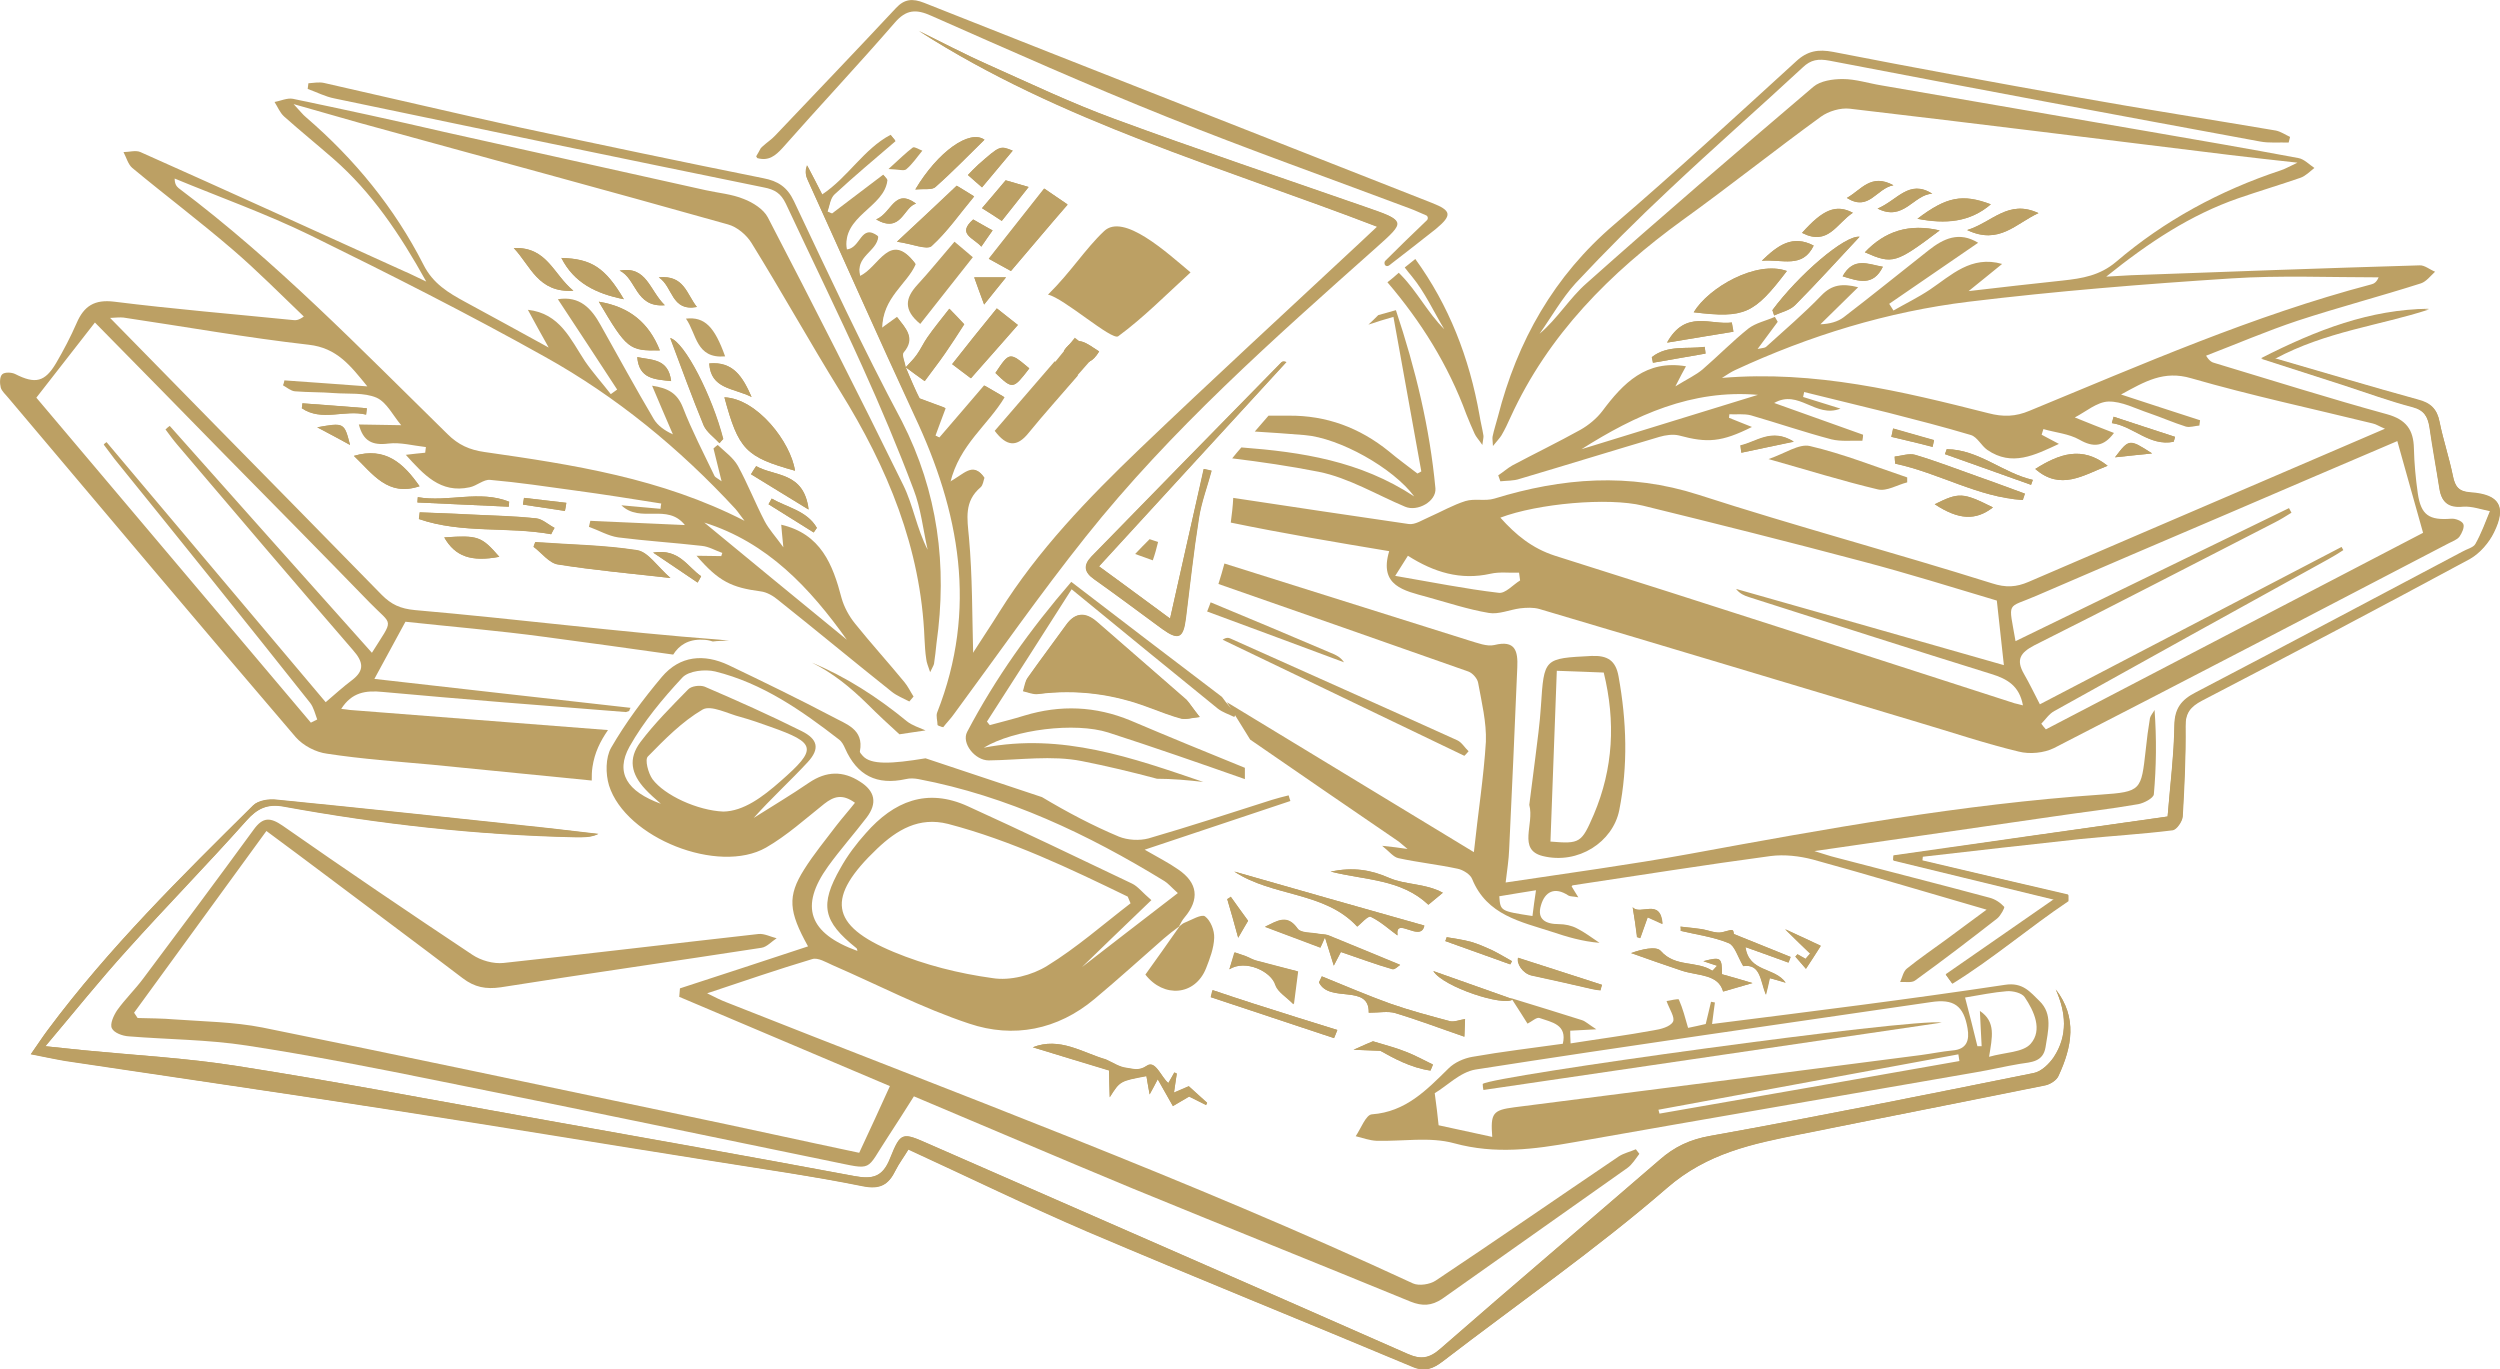 <?xml version="1.0" encoding="utf-8"?>
<!-- Generator: Adobe Illustrator 19.2.1, SVG Export Plug-In . SVG Version: 6.00 Build 0)  -->
<svg version="1.1" id="Слой_1" xmlns="http://www.w3.org/2000/svg" xmlns:xlink="http://www.w3.org/1999/xlink" x="0px" y="0px"
	 viewBox="0 0 708.5 388" style="enable-background:new 0 0 708.5 388;" xml:space="preserve">
<style type="text/css">
	.st0{fill:#BCA064;}
</style>
<path class="st0" d="M582.6,280.4c6.2,8,4.6,16.3,0.8,24.5c-0.5,1.2-2.2,2.3-3.6,2.6c-23.2,4.7-46.4,9.3-69.6,13.9
	c-13.5,2.7-26.3,5.3-37.7,15.2c-20.2,17.5-42.3,32.8-63.5,49.1c-2.8,2.1-5.1,3.1-8.6,1.6c-30.7-12.8-61.5-25.2-92.1-38.3
	c-17-7.3-33.7-15.4-50.8-23.3c-1.3,2.2-2.7,4-3.7,6c-2,4-4.3,5.3-9.2,4.4c-14.2-2.8-28.6-4.9-42.9-7.2c-29.7-4.8-59.4-9.7-89.1-14.2
	c-31.3-4.8-62.7-9.4-94-14.1c-3-0.5-6-1.1-9.8-1.9c2.1-3,3.4-5,4.9-7c17.2-23.1,37.7-43.3,58.1-63.5c1.4-1.4,4.5-1.9,6.6-1.6
	c25.2,2.5,50.4,5.2,75.6,7.9c5.2,0.6,10.4,1.2,15.6,1.8c-2.1,1-4.2,0.9-6.3,0.9c-27.9-0.6-55.5-3.7-82.9-8.7
	c-4.5-0.8-7.4,0.5-10.5,4C58.8,245,47.1,256.9,36,269.3c-7.7,8.5-14.9,17.4-23.1,27.2c4.6,0.5,7.5,0.8,10.5,1.1
	c14.6,1.5,29.3,2.2,43.8,4.5c26.9,4.2,53.7,9.3,80.5,14.1c31.5,5.6,63,11.2,94.5,17.1c5.1,0.9,8,0.3,10.1-5c3.1-7.7,3.5-7.4,11.2-4
	c45.2,19.8,90.4,39.5,135.5,59.4c3.8,1.7,6.2,1.3,9.3-1.5c20.6-18,41.4-35.6,62.1-53.5c4.2-3.7,8.7-5.8,14.4-6.8
	c30.6-5.5,61.1-11.7,91.6-17.8c2.1-0.4,4.4-2.6,5.7-4.5C586.1,293.4,585.5,286.9,582.6,280.4z"/>
<path class="st0" d="M614.3,231.4c0.8-9.1,1.8-17.4,2-25.7c0.1-4.8,2-7.2,6.1-9.3c25.3-13.1,50.4-26.5,75.6-39.9
	c1.3-0.7,3.1-1,3.6-2.1c1.7-3,2.8-6.3,4.2-9.5c-2.6-0.5-5.3-1.5-7.8-1.3c-4.1,0.4-6-1.2-6.6-5c-0.9-5.8-1.9-11.5-2.8-17.3
	c-0.4-3-1.5-5-4.9-5.9c-6.5-1.7-12.8-4-19.2-6.1c-7.4-2.4-14.9-4.8-23.6-7.6c15.9-8.1,30.9-13.8,47.5-14c-14.1,4.6-29.2,6.2-43.7,14
	c14.5,4.2,27.5,8.1,40.6,11.7c3.6,1,5.4,2.6,6.1,6.2c1,5.2,2.7,10.2,3.8,15.4c0.6,3,1.7,4.4,5.1,4.7c8.1,0.6,10.1,3.9,6.5,11.2
	c-1.4,2.9-4,5.9-6.8,7.5c-25.2,13.6-50.6,27-76,40.2c-3.2,1.7-4.7,3.5-4.6,7.3c0.1,8.5-0.3,17-0.8,25.5c-0.1,1.4-1.7,3.7-2.8,3.9
	c-8.8,1.1-17.6,1.6-26.4,2.5c-14.8,1.6-29.7,3.3-44.5,5c0,0.4-0.1,0.8-0.1,1.2c13.8,3.2,27.6,6.4,41.4,9.7c0,0.6,0,1.1,0,1.7
	c-11.2,7.5-21.4,16.3-32.9,23.4c-0.6-0.8-1.2-1.7-1.8-2.5c10-6.9,20-13.8,30.7-21.3c-16-3.9-30.8-7.5-45.6-11.1
	c0-0.4,0.1-0.9,0.1-1.3C562.4,238.8,588.2,235.1,614.3,231.4z"/>
<path class="st0" d="M501.2,130.1c4.7-1.6,8.6-4.4,11.7-3.7c9.4,2.2,18.4,5.8,27.6,8.9c0,0.5,0,1,0,1.4c-2.8,0.7-5.8,2.6-8.3,2
	C522.1,136.3,512.2,133.2,501.2,130.1z"/>
<path class="st0" d="M480,88.5c4.2-7,17.7-14.8,26.4-11.7C497.1,89,494.5,90.2,480,88.5z"/>
<path class="st0" d="M292.7,296.8c7.6-3,14.1,1.5,20.7,3.5c2,0.9,3.9,2.2,5.9,2.4c1.7,0.2,3.3,1,5.7-0.6c2.5-1.7,4,3.1,6.1,4.9
	c0.7-1.1,1.2-2.1,1.7-3c0.2,0.1,0.5,0.2,0.7,0.3c-0.2,1.6-0.5,3.1-0.8,5.4c1.8-0.8,3.1-1.3,4.2-1.8c1.8,1.6,3.5,3.2,5.2,4.7
	c-0.1,0.2-0.2,0.4-0.3,0.6c-1.6-0.8-3.2-1.6-4.8-2.4c-1.5,0.9-3,1.7-4.6,2.7c-1.5-2.6-2.8-5-4.3-7.6c-0.8,1.5-1.2,2.4-2.3,4.3
	c-0.4-2.6-0.7-3.9-0.9-5.2c-7.5,1.4-7.5,1.4-10.4,6c-0.1-2.7-0.2-5.4-0.2-7.6C306.8,301.1,299.7,299,292.7,296.8z"/>
<path class="st0" d="M349.8,247c17.9,5.1,35.7,10.2,53.8,15.3c-0.9,5-8.3-2.8-7.6,2.8c-2.2-1.6-4.7-3.9-7.6-5.3
	c-0.8-0.4-2.9,2.1-3.8,2.8C375.4,252.6,360.7,254.2,349.8,247z"/>
<path class="st0" d="M537.1,131.4c-0.1-0.7-0.1-1.3-0.2-2c1.9-0.2,4.1-1,5.8-0.5c6,1.8,11.9,4.1,17.9,6.2c4.4,1.6,8.8,3.2,13.2,4.8
	c-0.2,0.6-0.4,1.2-0.6,1.8C560.5,140.9,549.4,134,537.1,131.4z"/>
<path class="st0" d="M373.8,278.4c0.3-0.6,0.5-1.1,0.8-1.7c6.5,2.6,13,5.4,19.6,7.8c5.5,1.9,11.1,3.4,16.7,4.9
	c1.2,0.3,2.7-0.3,4.3-0.6c-0.1,1.7-0.1,3.2-0.2,5c-6.8-2.3-13.1-4.7-19.6-6.7c-2.1-0.6-4.5-0.1-7.5-0.1
	C388.1,278.7,376.7,284.4,373.8,278.4z"/>
<path class="st0" d="M476.3,263.8c0-0.4,0-0.8,0-1.2c2,0.2,4,0.4,5.9,0.7c2,0.3,4.1,1.3,5.9,0.9c3.1-0.7,3.1-1.1,3.3,0.5
	c5.7,2.3,10.9,4.4,16.1,6.5c-0.2,0.5-0.4,1.1-0.6,1.6c-3.8-1.4-7.7-2.8-12.2-4.4c1,7.2,8.3,5.6,11.4,10.1c-2-0.6-3.4-1-4.5-1.3
	c-0.4,1.8-0.7,3.3-1.1,4.7c-1.6-4.1-1.5-8.8-6.4-8.1c-1.6-2.7-2.4-5.8-4.1-6.5C485.6,265.5,480.9,264.9,476.3,263.8z"/>
<path class="st0" d="M502.8,89.4c-0.2-0.5-0.3-1-0.5-1.5c7.4-10,20.5-21.3,24.7-20.8c-6.2,6.6-12.1,13.1-18.2,19.3
	C507.3,88,504.8,88.5,502.8,89.4z"/>
<path class="st0" d="M380,269.8c-0.7,1.4-1.3,2.5-2,3.8c-0.9-2.8-1.6-5.1-2.5-8c-0.7,1.7-1.1,2.6-1.3,2.9c-5.2-2-10.2-3.8-15.7-5.9
	c3.6-1.7,6.3-3.7,9.3,0.6c0.9,1.2,3.9,1,5.9,1.4c0.9,0.2,1.8,0.1,2.7,0.4c6.7,2.7,13.3,5.5,20.4,8.4c-0.4,0.2-1.5,1.4-2.2,1.2
	C389.8,273.3,385,271.5,380,269.8z"/>
<path class="st0" d="M549.7,65.3c-12.5,9.4-13.3,9.7-21.2,6.2C534.3,65.4,541.1,63.3,549.7,65.3z"/>
<path class="st0" d="M576.8,132.9c6.7-4.2,13.2-6.7,20.5-0.9C590.5,134.6,584,139.2,576.8,132.9z"/>
<path class="st0" d="M488,276.1c2.6,0.7,5.1,1.5,8.7,2.5c-3.7,1-5.8,1.6-8.3,2.4c-1.4-5-7.1-4.4-11.7-5.9c-4.8-1.6-9.6-3.3-14.4-5
	c2.8-1,7.1-2.1,8.4-0.6c4.1,4.7,10.2,2.7,14.6,5.6c0.1,0,0.6-0.7,1.4-1.4c-1.4-0.5-2.4-0.8-3.9-1.3C487.7,271.1,488,271.3,488,276.1
	z"/>
<path class="st0" d="M543.4,62c8.3-6.3,12.8-7.1,20.8-4.1C558.2,63,551.3,63.5,543.4,62z"/>
<path class="st0" d="M348.4,274.7c0.6-2.1,1-3.4,1.4-4.8c1.1,0.4,2.1,0.7,3.2,1.1c1,0.4,1.8,0.9,2.8,1.2c4.3,1.2,8.5,2.2,11.9,3.1
	c-0.5,3.8-0.8,6.3-1.2,9.3c-1.9-2-4.4-3.4-5.1-5.4C360.3,275.3,353,271.8,348.4,274.7z"/>
<path class="st0" d="M379,291.9c-0.3,0.8-0.6,1.6-0.9,2.3c-11.6-3.9-23.3-7.7-34.9-11.6c0.2-0.7,0.4-1.3,0.5-2
	c3.8,1.3,7.6,2.5,11.5,3.8c4.1,1.3,8.2,2.6,12.3,3.9C371.3,289.5,375.2,290.7,379,291.9z"/>
<path class="st0" d="M377.1,247c6.5-1.3,11.4-0.5,16.6,1.8c4.5,2,10.2,1.5,15.2,4.2c-2.2,1.8-3.5,2.9-4.1,3.4
	C397,249.1,387,249.5,377.1,247z"/>
<path class="st0" d="M577.7,60.4c-6.4,2.9-11.1,9.1-20.2,4.8C564.6,63,569.1,56.4,577.7,60.4z"/>
<path class="st0" d="M490.8,91.4c0.2,0.9,0.3,1.8,0.5,2.6c-5.9,1-11.8,1.9-18.8,3.1C477.6,87.7,484.8,92.2,490.8,91.4z"/>
<path class="st0" d="M564.8,143.8c-4.9,3.8-9.7,3.6-16.5-0.9C555.2,139.5,556.2,139.5,564.8,143.8z"/>
<path class="st0" d="M510.7,66c6-6.6,9.7-8.2,14.4-5.7C520.5,63.3,518.1,69.8,510.7,66z"/>
<path class="st0" d="M454,279.1c-0.2,0.5-0.3,1-0.5,1.5c-0.8-0.1-1.7-0.2-2.5-0.4c-5.7-1.3-11.3-2.6-17-3.8c-2.6-0.6-4.3-3.4-3.8-5
	C438.1,274,446.1,276.5,454,279.1z"/>
<path class="st0" d="M428.8,283.2c-2.6,2.1-19.8-3.5-22.6-8C413.6,277.8,420.9,280.4,428.8,283.2z"/>
<path class="st0" d="M514,69.6c-3.2,6.6-8.9,3.8-14.7,4.3C504,69.4,508.1,66.5,514,69.6z"/>
<path class="st0" d="M389.1,295.1c4.1,1.3,6.8,2,9.4,3c2.6,1,5.1,2.4,7.6,3.6c-0.2,0.6-0.4,1.1-0.7,1.7c-5.6-0.8-10.6-3.6-14.2-5.6
	c-3.1-0.1-4.9-0.2-7.6-0.3C386.6,296.1,388.5,295.3,389.1,295.1z"/>
<path class="st0" d="M551.2,128.7c0.2-0.5,0.3-0.9,0.5-1.4c9.1,0.1,16,6.8,24.4,8.7c-0.2,0.5-0.3,0.9-0.5,1.4
	C567.5,134.5,559.3,131.6,551.2,128.7z"/>
<path class="st0" d="M547.6,54.9c-5.3,0.2-8.1,8-15.5,4.2C537.7,56.8,541,50.7,547.6,54.9z"/>
<path class="st0" d="M522.2,78.3c3.2-5.7,7.4-3.4,11.4-2.7C530.8,81.2,526.7,79.7,522.2,78.3z"/>
<path class="st0" d="M616.4,123.8c-0.1,0.5-0.3,0.9-0.4,1.4c-6.8,1.4-11.4-4.4-17.5-5.3c0.2-0.6,0.4-1.2,0.5-1.8
	C604.9,120.1,610.6,121.9,616.4,123.8z"/>
<path class="st0" d="M409.6,266.7c0.1-0.4,0.3-0.7,0.4-1.1c2.3,0.4,4.6,0.7,6.8,1.3c2.1,0.6,4.1,1.5,6.1,2.4c1.9,0.9,3.7,2,5.6,3.1
	c-0.2,0.3-0.4,0.6-0.5,0.9C421.9,271.1,415.8,268.9,409.6,266.7z"/>
<path class="st0" d="M493.5,128.3c-0.1-0.7-0.2-1.4-0.3-2.1c4.6-1,8.8-5,15.1-1.1C502.8,126.4,498.1,127.3,493.5,128.3z"/>
<path class="st0" d="M483.1,98.3c0.1,0.6,0.2,1.2,0.3,1.9c-5,0.9-10,1.7-14.9,2.6c-0.1-0.5-0.2-1-0.3-1.6
	C472.6,97.7,478.1,99,483.1,98.3z"/>
<path class="st0" d="M462.7,257.1c2,2.5,7.9-2.8,8.4,4.8c-1.8-0.8-3.1-1.4-4.2-1.9c-0.8,2.1-1.4,4-2.1,5.9c-0.3-0.1-0.6-0.2-0.9-0.3
	C463.6,262.8,463.2,260.1,462.7,257.1z"/>
<path class="st0" d="M523.4,56.1c4.1-2.3,6.8-7.1,13.2-3.6C531.7,53.4,529.7,60.1,523.4,56.1z"/>
<path class="st0" d="M508.8,271.1c0.2-0.2,0.4-0.5,0.6-0.7c0.8,0.4,1.5,0.9,2.3,1.3c0.4-0.5,0.8-1,1.3-1.5c-2-2-4.1-4-7.1-6.9
	c4.3,2,7.5,3.5,10.1,4.7c-1.4,2.2-2.6,4.1-4.2,6.5C510.6,273.2,509.7,272.1,508.8,271.1z"/>
<path class="st0" d="M536,123.8c0.2-0.8,0.3-1.5,0.5-2.3c3.9,1.1,7.8,2.2,11.6,3.3c-0.1,0.6-0.3,1.3-0.4,1.9
	C543.8,125.6,539.9,124.7,536,123.8z"/>
<path class="st0" d="M599.4,129.6c4-5.3,4-5.3,10.5-1.1C605.6,128.9,602.5,129.3,599.4,129.6z"/>
<path class="st0" d="M347.8,254.8c0.3-0.2,0.7-0.4,1-0.6c1.6,2.2,3.1,4.3,4.9,6.8c-0.5,0.8-1.4,2.4-2.8,4.8
	C349.8,261.6,348.8,258.2,347.8,254.8z"/>
<path class="st0" d="M351.8,126.8c17,1.3,33.7,3.8,49,13.9c-6-8.1-21.2-16.6-31.1-17.4c-4.7-0.4-9.4-0.7-14.1-1
	c1.3-1.5,2.6-3,3.9-4.5c1.9,0,3.8,0,5.7,0c10.7-0.1,20.1,3.4,28.4,10.1c2.6,2.2,5.4,4.2,8.1,6.3c0.4-0.2,0.7-0.4,1.1-0.6
	c-2.6-14.5-5.2-28.9-7.9-43.8c-2.4,0.7-4.8,1.4-7.1,2.2c1-0.9,1.9-1.8,2.8-2.7c1.7-0.5,3.3-0.9,5-1.4c5.6,16.8,9.6,33.4,11.2,50.5
	c0.3,3.7-5.1,6.7-8.6,5.2c-8.1-3.4-16-8.2-24.5-9.9c-8.1-1.6-16.3-2.8-24.5-3.8C350.1,128.8,350.9,127.8,351.8,126.8z"/>
<path class="st0" d="M393.7,156.2c-3,9.9,4.3,11.2,10.8,13c5.8,1.6,11.5,3.5,17.4,4.5c2.8,0.5,5.9-0.9,8.9-1.3
	c1.8-0.2,3.8-0.3,5.5,0.2c35.8,10.6,71.6,21.4,107.3,32.1c9.5,2.8,18.9,6,28.5,8.3c3.1,0.8,7.2,0.4,10-1
	c37.4-19.2,74.6-38.6,111.8-58c1.1-0.6,2.4-1,3.1-1.9c0.7-1,1.5-2.7,1.1-3.6c-0.4-0.9-2.3-1.6-3.4-1.5c-6.3,0.5-8.6-1-9.5-7.2
	c-0.6-4.2-1-8.5-1.1-12.7c-0.1-5.3-2.2-8.2-7.6-9.7c-16.4-4.5-32.5-9.6-48.8-14.5c-0.8-0.2-1.5-0.5-2.5-2.1c8.6-3.3,17.2-7,25.9-9.9
	c11.6-3.8,23.4-6.9,35-10.6c1.5-0.5,2.7-2.1,4-3.3c-1.5-0.6-3-1.9-4.4-1.8c-27.3,0.8-54.5,1.8-81.8,2.8c-1.9,0.1-3.7,0.2-7,0.4
	c12.2-9.8,23.9-17.5,37.4-22.2c5.8-2,11.8-3.8,17.6-5.8c1.5-0.5,2.7-1.8,4-2.8c-1.5-1-2.9-2.5-4.5-2.8c-14.4-2.7-28.9-5.2-43.4-7.7
	c-24.9-4.3-49.9-8.6-74.8-12.9c-3.7-0.6-7.3-1.8-11-1.8c-2.8,0-6.3,0.5-8.3,2.2c-21.6,18.4-43.1,36.8-64.3,55.7
	c-4.8,4.2-8.2,10-13.3,14.3c3.4-4.8,6.3-10,10.2-14.3c8.6-9.2,17.5-18.1,26.7-26.7c12.4-11.7,25.2-22.9,37.7-34.5
	c2.3-2.2,4.4-2.5,7.6-1.9c40.6,7.8,81.3,15.4,122,22.9c2.6,0.5,5.4,0.2,8.1,0.3c0.1-0.5,0.3-1,0.4-1.6c-1.3-0.6-2.6-1.5-4-1.8
	c-18.8-3.2-37.7-6.1-56.6-9.5c-23-4.1-45.9-8.3-68.9-12.8c-4.2-0.8-7.3-0.3-10.5,2.7c-17,15.5-34,31.2-51.5,46.2
	c-17.1,14.6-27.5,33-33,54.5c-0.5,1.9-1.1,3.7-1.5,5.6c-0.1,0.5,0,1,0.1,2.7c1.2-1.5,1.9-2.2,2.4-3c1-1.7,1.8-3.4,2.6-5.2
	c10.7-23.4,28.2-40.9,48.7-55.8c13.2-9.5,26-19.7,39.2-29.3c2.2-1.6,5.6-2.6,8.2-2.3c35.9,4.2,71.7,8.7,107.6,13.1
	c5.9,0.7,11.9,1.4,19.3,2.2c-2.4,1.1-3.5,1.8-4.8,2.2c-17.2,5.7-32.9,14.2-46.6,25.9c-4.6,3.9-9.6,4.7-15.1,5.3
	c-8.6,0.9-17.2,1.9-26.7,3c3.5-2.8,6.4-5.2,9.5-7.7c-8.8-2.5-14.4,3.2-20.5,7.3c-3.3,2.2-6.8,3.9-10.3,5.9c-0.4-0.6-0.8-1.3-1.2-1.9
	c8.4-5.8,16.8-11.5,25.2-17.3c-5.4-3.3-9.8-1.2-14,2.1c-8,6.3-16,12.8-24.1,19c-1.7,1.3-4,1.9-6.6,2c3.4-3.3,6.8-6.7,10.7-10.5
	c-4.4-1.1-7.4-0.8-10.4,2.3c-4.9,5.1-10.4,9.8-15.7,14.6c-0.3,0.3-1,0.3-2.4,0.6c2.2-3,3.9-5.3,5.7-7.7c-0.3-0.5-0.5-0.9-0.8-1.4
	c-2.5,1.1-5.4,1.7-7.5,3.3c-4.5,3.6-8.6,7.8-13,11.6c-1.9,1.6-4.3,2.7-7.7,4.8c1.5-2.9,2.2-4.3,3-5.7c-11.3-1.9-17.8,4.8-23.7,12.7
	c-1.6,2.1-3.9,4-6.2,5.3c-6.3,3.5-12.9,6.7-19.3,10.1c-1.4,0.8-2.6,1.9-4,2.8c0.2,0.6,0.4,1.1,0.6,1.7c1.8-0.2,3.8-0.1,5.5-0.7
	c13.2-3.9,26.4-8,39.6-11.9c1.7-0.5,3.8-0.8,5.5-0.4c8.1,2.2,12.1,1.9,20.7-2.4c-2.4-0.9-4.4-1.8-6.5-2.6c0-0.3,0.1-0.6,0.1-1
	c2,0.1,4.2-0.2,6.1,0.3c7.6,2.2,15.2,4.8,22.8,6.8c2.8,0.7,5.9,0.3,8.8,0.4c0.1-0.6,0.2-1.2,0.2-1.7c-8.1-2.9-16.3-5.8-25.2-9
	c7-4,11.7,4.4,18.8,1.6c-4.1-1.3-7.4-2.3-10.6-3.3c0.1-0.5,0.2-1,0.3-1.4c8,2,16,3.9,24,5.9c7.8,2,15.6,4,23.3,6.3
	c1.8,0.6,2.9,3,4.6,4.2c7,4.8,13.4,1.5,20.3-1.7c-1.9-1-3.4-1.8-4.9-2.6c0.2-0.5,0.3-1.1,0.5-1.6c3.4,1,7.2,1.3,10.2,3
	c4,2.3,6.9,2,9.8-1.9c-3.8-1.5-7.5-2.9-11.1-4.4c3.1-1.6,6.3-4.4,9.5-4.5c3.8-0.1,7.7,2,11.6,3.3c3.5,1.2,6.9,2.7,10.4,3.8
	c1.1,0.3,2.5-0.2,3.8-0.3c0.1-0.5,0.1-1,0.2-1.5c-7.2-2.3-14.4-4.7-22.4-7.3c6.8-3.7,12.1-6.9,19.9-4.6c17,4.9,34.3,8.6,51.4,12.8
	c1,0.2,1.8,0.8,3.5,1.5c-13.5,5.8-26.3,11.3-39.1,16.8c-20.7,8.9-41.3,17.7-61.9,26.6c-3.5,1.5-6.4,1.7-10.4,0.4
	c-27.7-8.7-55.7-16.2-83.2-25.1c-19.6-6.3-38.6-4.8-57.8,1.1c-2.6,0.8-5.6-0.1-8.2,0.7c-3.5,1.1-6.8,3-10.2,4.5
	c-1.9,0.8-4.1,2.3-5.9,2c-16.6-2.4-33.1-4.9-49.7-7.4c-0.1,2.3-0.4,4.7-0.7,7C363.8,151.2,378.7,153.7,393.7,156.2z M498.2,111.9
	c-16.7,5.1-33.3,10.3-50,15.4C463.5,117.6,479.5,110.3,498.2,111.9z M575.2,116.4c-4,1.7-7.5,1.8-11.7,0.7
	c-24.5-6.2-49.1-12.2-75.5-10c1.6-1,2.6-1.7,3.7-2.2c21.1-9.8,43.3-16.6,66.3-19.4c24.7-3,49.6-5,74.4-6.6
	c13.8-0.9,27.8-0.3,41.7-0.3c-0.6,1.4-1.3,1.8-2.1,2C638.6,89.4,607,103.3,575.2,116.4z M573.6,191c-2.3-4-1.1-6,2.9-8.1
	c22.8-11.4,45.4-23.2,68.1-34.8c1.6-0.8,3.2-1.8,4.8-2.8c-0.2-0.4-0.5-0.9-0.7-1.3c-25.8,12.5-51.5,25.1-77.5,37.7
	c-2-11.7-2.7-9.1,6-12.9c18-7.8,36.1-15.5,54.1-23.2c16.1-6.9,32.1-13.8,48.1-20.6c2.4,8.7,4.8,17,7.3,26
	c-34.9,18.2-70.9,36.9-106.9,55.7c-0.4-0.5-0.9-1-1.3-1.6c1.2-1.2,2.2-2.8,3.7-3.6c25.8-14.4,51.7-28.7,77.6-43
	c1.5-0.8,2.9-1.7,4.3-2.6c-0.2-0.3-0.3-0.6-0.5-0.9c-28.4,14.8-56.8,29.6-85.5,44.6C576.4,196.3,575.1,193.6,573.6,191z
	 M425.2,146.7c10.6-4,30.5-5.8,40.4-3.4c20.8,5.1,41.5,10.3,62.2,15.8c12.9,3.4,25.7,7.4,38.1,11.1c0.7,6.2,1.3,11.8,2,18.3
	c-25.6-7.3-50.8-14.5-75.9-21.6c1,1.3,2.3,1.9,3.6,2.3c22.9,7.3,45.8,14.7,68.7,21.8c4.6,1.4,8,3.4,9,8.9c-1-0.3-1.7-0.4-2.4-0.6
	c-43.4-14-86.7-28.1-130.2-41.8C434.2,155.4,429.6,151.6,425.2,146.7z M395.4,163.2c1.8-2.8,2.7-4.3,3.6-5.7
	c7.4,4.7,14.9,7,23.4,5.1c2.6-0.6,5.4-0.2,8.1-0.3c0.1,0.7,0.2,1.5,0.3,2.2c-2,1.2-4.2,3.8-6.1,3.5
	C415.3,166.9,405.9,165,395.4,163.2z"/>
<path class="st0" d="M396.4,77.3c0.2,0.2,0.5,0.5,0.7,0.7c4.5,4.6,7.5,10.6,12.2,15.3c-3-5-5.5-10.5-9.2-15c-0.7-0.8-1.3-1.6-2-2.5
	c1-0.8,2-1.6,3-2.4c9.5,13.1,15.3,27.9,18.2,44.3c0.3,1.9,0.8,3.8,1.1,5.7c0.1,0.5-0.1,1-0.3,2.7c-1.1-1.6-1.8-2.3-2.2-3.2
	c-0.8-1.8-1.6-3.6-2.3-5.4c-5.2-14.2-13-26.5-22.4-37.5C394.4,79.1,395.4,78.2,396.4,77.3z"/>
<path class="st0" d="M31.7,291.4c0.6,1.3,3,2.2,4.8,2.3c11.1,0.9,22.4,0.9,33.4,2.6c18.3,2.8,36.6,6.4,54.8,10.1
	c36.9,7.4,73.8,15.1,110.7,22.7c12.4,2.5,9.7,3,16.3-7c2.4-3.7,4.8-7.4,7.3-11.4c20.7,8.7,41.2,17.5,61.7,26
	c26.3,10.8,52.8,21.4,79.1,32.2c3.3,1.3,5.9,1.2,8.9-0.8c17.5-12.4,35-24.7,52.5-37.1c1.4-1,2.3-2.6,3.4-4c-0.3-0.4-0.7-0.9-1-1.3
	c-1.6,0.7-3.4,1.1-4.8,2c-17.3,11.7-34.5,23.6-51.9,35.2c-1.6,1.1-4.8,1.6-6.5,0.8c-63.6-29.5-129.3-53.8-194.4-79.6
	c-1.6-0.6-3.2-1.4-5.6-2.6c10.5-3.5,20.1-6.8,29.8-9.7c1.6-0.5,3.9,0.9,5.7,1.7c12.9,5.6,25.5,12.2,38.8,16.6
	c12.5,4.2,25,1.8,35.5-7c6.7-5.6,13.1-11.4,19.6-17.1c1.4-1.2,2.8-2.3,4.3-3.4c0.5-0.9,0.9-1.8,1.6-2.6c4.3-5.1,3.8-9.8-1.8-13.6
	c-2.7-1.9-5.7-3.4-9.5-5.6c14.3-4.8,27.8-9.3,41.3-13.8c-0.2-0.5-0.3-1-0.5-1.6c-1.6,0.4-3.2,0.8-4.8,1.3
	c-11.6,3.7-23.2,7.5-34.9,10.9c-2.6,0.7-5.9,0.5-8.4-0.5c-7.4-3.1-14.6-6.9-21.8-11.2l-33-11c-9.7,1.6-15.5,1.9-17.8-0.7
	c-0.3-0.4-0.9-0.9-0.8-1.3c1.2-6.3-4-7.7-7.8-9.8c-9.7-5.1-19.6-9.9-29.4-14.6c-7-3.3-13.8-2.7-18.9,3.3c-5.3,6.3-10.3,13-14.4,20.1
	c-1.6,2.8-1.6,7.4-0.6,10.7c4.7,14.9,31,25.3,44.5,17.6c5.9-3.4,11.1-8.1,16.5-12.4c2.7-2.1,5.1-2.9,8.7-0.3
	c-1.8,2.3-3.6,4.3-5.3,6.5c-3.1,4.1-6.4,8.1-9.1,12.4c-4.8,7.6-4.4,11.9,1.1,21.8c-12.2,4-24.2,8-36.3,11.9
	c-0.1,0.8-0.1,1.6-0.2,2.4c19.7,8.3,39.3,16.7,59.7,25.3c-2.9,6.4-5.7,12.5-8.7,18.9c-16.6-3.5-32.8-7.1-49.1-10.5
	c-40-8.4-79.9-16.9-120-25c-8.1-1.6-16.6-1.7-24.9-2.3c-3.5-0.3-7-0.3-10.5-0.4c-0.3-0.5-0.7-1-1-1.5c12.4-17,24.8-34.1,37.5-51.5
	c6.1,4.5,11.3,8.4,16.5,12.3c13,9.8,26.1,19.5,39.1,29.4c3.4,2.6,6.6,3.2,10.8,2.6c24.6-3.9,49.3-7.4,73.9-11.2
	c1.5-0.2,2.9-1.8,4.3-2.7c-1.7-0.4-3.5-1.4-5.2-1.2c-24.1,2.7-48.1,5.6-72.2,8.2c-2.9,0.3-6.4-0.7-8.8-2.3
	C116,258.7,98,246.5,80.1,234c-3.5-2.4-5.6-2.5-8.2,1.1c-10.3,14.1-20.8,28.2-31.3,42.2c-2.3,3.1-5.2,5.9-7.4,9
	C32.2,287.8,31.1,290.2,31.7,291.4z M205,230c-7.3-0.3-16.7-4.6-20.1-9.2c-1.2-1.7-2.2-5.5-1.3-6.4c4.8-4.9,9.7-9.9,15.5-13.3
	c2.4-1.4,7.2,1.2,10.8,2.1c2.9,0.8,5.7,1.8,8.5,2.8c13,4.6,13.3,6.2,2.8,15.4C216.1,225.9,210.7,229.9,205,230z M253.3,269.8
	c-18.3-7.6-19.2-15.5-4.7-29.3c5.6-5.3,11.8-9.1,20.1-7c17.9,4.7,34.4,12.6,50.9,20.6c0.3,0.6,0.5,1.3,0.8,1.9
	c-7.8,6-15.3,12.6-23.6,17.7c-4.3,2.7-10.6,4.3-15.5,3.5C271.8,275.9,262.2,273.5,253.3,269.8z M234.7,245.5
	c3.4-4.7,7.3-9.1,10.9-13.8c3.1-4.1,2.4-7.5-1.9-10.2c-4.8-3.1-9.5-3-14.4,0.3c-5.1,3.5-10.5,6.7-15.7,10c5-5.6,10.4-10.5,15.3-15.8
	c3.5-3.8,2.9-6.5-1.7-8.8c-9-4.5-18.2-8.6-27.5-12.6c-1.3-0.5-3.8-0.2-4.7,0.8c-4.7,4.8-9.5,9.6-13.5,14.9c-3.5,4.7-2.7,9,1.4,13.4
	c1.3,1.4,2.7,2.6,4.4,4.1c-9.6-3.5-13-8.8-8.9-16.2c4-7.1,9.4-13.6,15-19.6c1.8-1.9,6.4-2.4,9.3-1.7c13.3,3.3,24.4,11,35.1,19.3
	c0.8,0.6,1.3,1.6,1.7,2.5c3.4,7.7,9,10.5,17.2,8.7c1.2-0.3,2.5-0.2,3.6,0c25.2,4.8,48,15.6,69.7,28.9c1,0.6,1.8,1.6,3.8,3.4
	c-10.5,8.1-20.4,15.7-27.2,21c4.6-4.5,11.9-11.5,19.7-19c-2.6-2.2-3.8-3.9-5.5-4.7c-15.5-7.4-30.9-14.8-46.5-21.9
	c-11.6-5.3-21-1.4-28.9,7.6c-2.7,3-5.2,6.3-7.2,9.9c-6,10.5-5,15.1,4.5,22.7c0.2,0.1,0.2,0.5,0.3,0.8
	C229.2,264.5,226.5,256.9,234.7,245.5z"/>
<path class="st0" d="M326.7,158.8c-1.6-0.6-3.4-1.2-5-1.8c1.3-1.4,2.7-2.8,4.1-4.2c0.8,0.3,1.6,0.5,2.4,0.8
	C327.8,155.3,327.3,157.1,326.7,158.8z"/>
<path class="st0" d="M380.9,187.7c-12.8-4.8-25.6-9.5-38.8-14.4c0.3-0.8,0.7-1.7,1-2.6c11.4,4.7,22.7,9.5,34,14.3
	C378.6,185.6,379.9,186.2,380.9,187.7z"/>
<path class="st0" d="M417.7,241.5c-24.2-14.7-47.3-28.7-70-42.5c2.2,3.5,4.4,7,6.6,10.6c13.9,9.6,27.9,19.2,41.8,28.7
	c0.6,0.4,1.1,0.9,2.8,2.3c-2.8-0.4-4.2-0.6-7.2-0.9c2.1,1.7,3.2,3.2,4.6,3.5c5.5,1.2,11.2,1.8,16.8,3c1.5,0.3,3.6,1.6,4.1,2.9
	c4.2,10.3,13.8,12.1,22.7,15c4.2,1.4,8.5,2.7,13.4,3.1c-2.1-1.4-4.2-3-6.4-4.1c-1.5-0.8-3.4-1.2-5.1-1.2c-3.7,0-6.3-1.3-5.1-5.3
	c1.1-3.9,3.9-5.4,7.8-2.8c0.5,0.3,1.3,0.2,2.8,0.5c-0.9-1.5-1.4-2.2-1.9-3.1c0,0,0.2-0.3,0.3-0.3c18.7-2.8,37.4-5.8,56.1-8.3
	c3.9-0.5,8.2,0,12,1c16,4.4,31.9,9.2,49.2,14.2c-4.3,3.2-7.9,5.8-11.5,8.5c-3.7,2.7-7.5,5.3-11.1,8.2c-1,0.8-1.3,2.5-1.9,3.8
	c1.4-0.1,3.2,0.3,4.2-0.4c7.9-5.7,15.6-11.6,23.3-17.6c1-0.8,2.2-3.1,2-3.3c-1.1-1.2-2.6-2.2-4.2-2.6c-14.5-3.9-29.1-7.6-43.6-11.4
	c-1.7-0.4-3.3-1-6-1.8c23.4-3.4,45.5-6.6,67.7-9.8c8-1.2,16.1-2.1,24.1-3.5c1.6-0.3,4.3-1.7,4.4-2.8c0.7-7.8,0.8-15.7,0.2-23.9
	c-0.4,0.8-1.1,1.5-1.3,2.3c-0.5,3-0.9,6-1.2,9c-1.3,11.5-1.2,11.9-12.8,12.7c-39.3,2.7-77.9,9.7-116.5,16.8
	c-17,3.1-34.2,5.4-52.1,8.1c0.4-3.4,0.9-6.5,1-9.5c0.8-17.2,1.6-34.3,2.3-51.5c0.2-4.5-0.5-7.8-6.5-6.3c-2.1,0.5-4.8-0.6-7.2-1.3
	c-23.1-7.3-46.2-14.5-69.3-21.8c-0.5,1.9-1.1,3.9-1.7,5.8c23.6,8.2,47.2,16.5,70.8,24.8c1.2,0.4,2.6,2,2.8,3.2
	c1,5.5,2.4,11.2,2.2,16.7C420.5,220.1,418.9,230.2,417.7,241.5z M424.9,254c3.4-0.6,6.8-1.1,10.4-1.7c-0.4,2.7-0.7,4.8-1,7.3
	C425.2,258.2,425.2,258.2,424.9,254z"/>
<path class="st0" d="M582.6,280.4c2.9,6.5,3.5,13-0.6,19.2c-1.3,1.9-3.5,4.1-5.7,4.5c-30.5,6.2-61,12.3-91.6,17.8
	c-5.8,1-10.2,3.1-14.4,6.8c-20.7,17.9-41.5,35.5-62.1,53.5c-3.2,2.8-5.6,3.1-9.3,1.5c-45.1-19.9-90.4-39.6-135.5-59.4
	c-7.8-3.4-8.1-3.7-11.2,4c-2.1,5.3-5,6-10.1,5c-31.5-5.9-63-11.4-94.5-17.1c-26.8-4.8-53.6-9.9-80.5-14.1
	c-14.5-2.3-29.2-3.1-43.8-4.5c-2.9-0.3-5.9-0.6-10.5-1.1c8.3-9.7,15.4-18.7,23.1-27.2c11.2-12.4,22.8-24.3,33.9-36.7
	c3.1-3.5,6-4.8,10.5-4c27.4,5,55,8.1,82.9,8.7c2.1,0,4.1,0.1,6.3-0.9c-5.2-0.6-10.4-1.3-15.6-1.8c-25.2-2.7-50.4-5.4-75.6-7.9
	c-2.2-0.2-5.2,0.2-6.6,1.6c-20.4,20.2-40.9,40.4-58.1,63.5c-1.5,2-2.8,4-4.9,7c3.8,0.7,6.8,1.4,9.8,1.9c31.3,4.7,62.7,9.2,94,14.1
	c29.7,4.6,59.4,9.5,89.1,14.2c14.3,2.3,28.7,4.3,42.9,7.2c4.9,1,7.3-0.4,9.2-4.4c1-2,2.4-3.9,3.7-6c17.2,7.9,33.8,16,50.8,23.3
	c30.6,13,61.4,25.4,92.1,38.3c3.5,1.5,5.9,0.5,8.6-1.6c21.2-16.3,43.3-31.6,63.5-49.1c11.4-9.9,24.2-12.5,37.7-15.2
	c23.2-4.7,46.4-9.2,69.6-13.9c1.3-0.3,3-1.4,3.6-2.6C587.2,296.7,588.8,288.4,582.6,280.4z"/>
<path class="st0" d="M568.2,279.1c5.1-0.8,7.2,2.1,9.8,4.6c3.8,3.7,2.4,8.5,1.7,13.1c-0.7,4.2-4.1,4.2-7.3,4.7
	c-4.2,0.7-8.3,1.7-12.5,2.4c-37.9,6.6-75.9,13.1-113.8,19.8c-11.3,2-22.3,3.5-34,0.3c-6.9-1.9-14.6-0.5-22-0.7
	c-2-0.1-3.9-0.8-5.9-1.3c1.5-2.2,2.9-6.1,4.6-6.2c9.6-0.7,15.5-6.9,21.7-13c1.7-1.7,4.4-2.9,6.8-3.3c8.5-1.5,17.1-2.5,25.6-3.7
	c1.3-5.5-3.2-6.1-6.6-7.3c-0.8-0.3-2.2,1-3.4,1.6c-1.1-1.7-2.3-3.7-4.6-7.2c7.5,2.3,13.7,4.2,20,6.2c1,0.3,1.9,1.2,4.1,2.6
	c-3.4,0.2-5.3,0.3-7.4,0.4c0,0.9,0,2,0.1,3.6c8.2-1.3,15.9-2.3,23.5-3.7c2-0.3,4.7-1,5.5-2.4c0.7-1.2-1-3.6-1.8-5.9
	c0.9-0.1,3.4-0.8,3.5-0.4c1.1,2.5,1.8,5.2,2.6,8c2-0.4,3.7-0.8,5-1.1c0.6-2.3,1-4.3,1.5-6.3c0.4,0.1,0.7,0.1,1.1,0.2
	c-0.2,1.7-0.5,3.5-0.8,6.1C513.7,286.6,541,283.2,568.2,279.1z M407.7,318.9c4.6,1,9.8,2.1,15.2,3.3c-0.5-6.7,0.1-7.6,6.3-8.4
	c38.4-4.9,76.8-9.8,115.2-14.8c3-0.4,5.9-1,8.9-1.3c4.1-0.3,4.9-2.9,4.3-6.3c-1.1-6.4-3.9-8.4-10.4-7.4c-43,6.3-86.1,12.4-129,19.1
	c-4.4,0.7-8.3,4.8-11.6,6.7C407.1,313.5,407.4,315.9,407.7,318.9z M560.4,296.5c0.4,0,0.8,0,1.2,0c-0.2-3.2-0.3-6.5-0.5-10
	c4.6,3.1,3.5,7.4,2.6,13c4.5-1.3,9.6-1.2,11.8-3.7c3.4-3.9,1-9.2-1.7-13.2c-0.8-1.2-3.3-1.8-5-1.7c-3.8,0.3-7.7,1.1-11.9,1.8
	C558.2,287.6,559.3,292,560.4,296.5z M555.3,300.7c-0.1-0.6-0.2-1.3-0.3-1.9c-28.3,5.2-56.7,10.5-85,15.7c0.1,0.4,0.2,0.7,0.3,1.1
	C498.6,310.7,526.9,305.7,555.3,300.7z"/>
<path class="st0" d="M614.3,231.4c-26.1,3.7-51.9,7.3-77.7,11c0,0.4-0.1,0.9-0.1,1.3c14.8,3.6,29.6,7.2,45.6,11.1
	c-10.7,7.4-20.7,14.4-30.7,21.3c0.6,0.8,1.2,1.7,1.8,2.5c11.5-7,21.8-15.8,32.9-23.4c0-0.6,0-1.1,0-1.7c-13.8-3.2-27.6-6.4-41.4-9.7
	c0-0.4,0.1-0.8,0.1-1.2c14.8-1.7,29.7-3.4,44.5-5c8.8-0.9,17.6-1.4,26.4-2.5c1.1-0.1,2.8-2.5,2.8-3.9c0.5-8.5,0.9-17,0.8-25.5
	c0-3.8,1.4-5.6,4.6-7.3c25.4-13.3,50.8-26.6,76-40.2c2.8-1.5,5.4-4.5,6.8-7.5c3.6-7.3,1.6-10.6-6.5-11.2c-3.4-0.2-4.5-1.6-5.1-4.7
	c-1-5.2-2.7-10.2-3.8-15.4c-0.7-3.6-2.5-5.3-6.1-6.2c-13.1-3.6-26.1-7.5-40.6-11.7c14.5-7.8,29.6-9.4,43.7-14
	c-16.6,0.2-31.6,5.9-47.5,14c8.7,2.8,16.1,5.2,23.6,7.6c6.4,2.1,12.7,4.4,19.2,6.1c3.4,0.9,4.4,2.9,4.9,5.9
	c0.8,5.8,1.9,11.5,2.8,17.3c0.6,3.8,2.5,5.4,6.6,5c2.5-0.3,5.2,0.8,7.8,1.3c-1.3,3.2-2.5,6.5-4.2,9.5c-0.6,1-2.4,1.4-3.6,2.1
	c-25.2,13.3-50.3,26.7-75.6,39.9c-4.1,2.1-6,4.5-6.1,9.3C616.1,214,615,222.3,614.3,231.4z"/>
<path class="st0" d="M435.1,214.8c0.6-4.9,1.3-9.8,1.6-14.7c0.9-13.6,0.8-13.5,14.3-14.2c4.6-0.2,6.9,1.3,7.7,5.8
	c2.3,12.7,2.7,25.3,0.2,37.9c-1.8,9-11.6,15.5-21.7,13c-7.2-1.8-2.3-9-3.8-14.5C433.9,224.3,434.5,219.6,435.1,214.8z M451.7,230.8
	c5.5-13,6.2-26.3,2.8-40.2c-4.2-0.2-8.4-0.3-13.3-0.5c-0.6,16.3-1.2,32.2-1.8,48.4C447.8,239.2,448.2,238.9,451.7,230.8z"/>
<path class="st0" d="M334.3,262.5c-3.2,4.6-6.4,9.1-9.7,13.7c5.2,6.7,14.1,6,17.2-1.8c1.1-2.8,2.2-5.7,2.3-8.6
	c0.1-2.1-1-4.9-2.6-6.1c-1-0.7-3.8,1-5.8,1.8c-0.6,0.2-1.1,0.8-1.7,1.2C334.1,262.7,334.3,262.5,334.3,262.5z"/>
<path class="st0" d="M480,88.5c14.4,1.8,17.1,0.5,26.4-11.7C497.7,73.7,484.2,81.5,480,88.5z"/>
<path class="st0" d="M292.7,296.8c7.1,2.1,14.1,4.3,21.6,6.5c0.1,2.1,0.1,4.8,0.2,7.6c2.9-4.6,2.9-4.6,10.4-6
	c0.2,1.3,0.4,2.6,0.9,5.2c1-1.9,1.5-2.8,2.3-4.3c1.5,2.7,2.8,5,4.3,7.6c1.7-1,3.2-1.8,4.6-2.7c1.6,0.8,3.2,1.6,4.8,2.4
	c0.1-0.2,0.2-0.4,0.3-0.6c-1.7-1.6-3.5-3.1-5.2-4.7c-1.1,0.5-2.4,1-4.2,1.8c0.3-2.3,0.6-3.9,0.8-5.4c-0.2-0.1-0.5-0.2-0.7-0.3
	c-0.5,1-1.1,1.9-1.7,3c-2.1-1.8-3.7-6.6-6.1-4.9c-2.3,1.6-4,0.8-5.7,0.6c-2-0.2-3.9-1.5-5.9-2.4
	C306.7,298.3,300.3,293.8,292.7,296.8z"/>
<path class="st0" d="M349.8,247c10.9,7.2,25.6,5.6,34.9,15.6c0.9-0.7,3-3.1,3.8-2.8c2.9,1.4,5.4,3.7,7.6,5.3
	c-0.8-5.6,6.6,2.2,7.6-2.8C385.5,257.2,367.6,252.1,349.8,247z"/>
<path class="st0" d="M537.1,131.4c12.3,2.6,23.5,9.5,36.2,10.3c0.2-0.6,0.4-1.2,0.6-1.8c-4.4-1.6-8.8-3.3-13.2-4.8
	c-5.9-2.1-11.8-4.4-17.9-6.2c-1.7-0.5-3.9,0.3-5.8,0.5C537,130.1,537,130.7,537.1,131.4z"/>
<path class="st0" d="M373.8,278.4c2.9,6,14.3,0.3,14.1,8.6c3,0,5.4-0.5,7.5,0.1c6.5,1.9,12.8,4.3,19.6,6.7c0.1-1.8,0.1-3.3,0.2-5
	c-1.6,0.2-3.1,0.9-4.3,0.6c-5.6-1.5-11.3-3-16.7-4.9c-6.6-2.3-13-5.1-19.6-7.8C374.3,277.3,374.1,277.9,373.8,278.4z"/>
<path class="st0" d="M476.3,263.8c4.6,1.1,9.3,1.7,13.6,3.5c1.7,0.7,2.5,3.8,4.1,6.5c4.9-0.7,4.8,4,6.4,8.1c0.3-1.5,0.7-2.9,1.1-4.7
	c1.2,0.3,2.5,0.7,4.5,1.3c-3.1-4.4-10.4-2.9-11.4-10.1c4.6,1.6,8.4,3,12.2,4.4c0.2-0.5,0.4-1.1,0.6-1.6c-5.2-2.1-10.3-4.2-16.1-6.5
	c-0.2-1.6-0.2-1.3-3.3-0.5c-1.8,0.4-3.9-0.6-5.9-0.9c-2-0.3-4-0.4-5.9-0.7C476.4,263,476.4,263.4,476.3,263.8z"/>
<path class="st0" d="M502.8,89.4c2-1,4.5-1.5,6-3c6.2-6.2,12-12.7,18.2-19.3c-4.2-0.5-17.3,10.8-24.7,20.8
	C502.5,88.4,502.6,88.9,502.8,89.4z"/>
<path class="st0" d="M380,269.8c5.1,1.7,9.8,3.5,14.6,4.9c0.7,0.2,1.8-1,2.2-1.2c-7.1-2.9-13.7-5.7-20.4-8.4
	c-0.8-0.3-1.8-0.3-2.7-0.4c-2-0.4-5-0.2-5.9-1.4c-3-4.3-5.8-2.3-9.3-0.6c5.5,2.1,10.5,3.9,15.7,5.9c0.1-0.3,0.5-1.2,1.3-2.9
	c0.9,2.9,1.6,5.2,2.5,8C378.7,272.2,379.3,271.2,380,269.8z"/>
<path class="st0" d="M549.7,65.3c-8.7-2-15.5,0.2-21.2,6.2C536.4,74.9,537.2,74.7,549.7,65.3z"/>
<path class="st0" d="M576.8,132.9c7.2,6.3,13.7,1.7,20.5-0.9C590,126.2,583.5,128.7,576.8,132.9z"/>
<path class="st0" d="M488,276.1c0-4.7-0.3-5-5.3-3.7c1.5,0.5,2.5,0.9,3.9,1.3c-0.7,0.8-1.3,1.5-1.4,1.4c-4.4-2.9-10.5-0.9-14.6-5.6
	c-1.3-1.5-5.6-0.4-8.4,0.6c4.8,1.7,9.6,3.4,14.4,5c4.6,1.5,10.3,0.9,11.7,5.9c2.6-0.7,4.7-1.3,8.3-2.4
	C493.1,277.5,490.6,276.8,488,276.1z"/>
<path class="st0" d="M543.4,62c8,1.6,14.9,1,20.8-4.1C556.2,54.9,551.7,55.7,543.4,62z"/>
<path class="st0" d="M348.4,274.7c4.5-2.9,11.9,0.6,13.2,4.5c0.7,2,3.1,3.4,5.1,5.4c0.4-3,0.7-5.6,1.2-9.3c-3.4-0.9-7.7-2-11.9-3.1
	c-1-0.3-1.9-0.8-2.8-1.2c-1.1-0.4-2.1-0.7-3.2-1.1C349.5,271.3,349.1,272.6,348.4,274.7z"/>
<path class="st0" d="M379,291.9c-3.9-1.2-7.7-2.4-11.6-3.6c-4.1-1.3-8.2-2.6-12.3-3.9c-3.8-1.2-7.7-2.5-11.5-3.8
	c-0.2,0.7-0.4,1.3-0.5,2c11.6,3.9,23.3,7.7,34.9,11.6C378.4,293.4,378.7,292.7,379,291.9z"/>
<path class="st0" d="M377.1,247c10,2.5,20,2.1,27.7,9.4c0.6-0.5,1.9-1.6,4.1-3.4c-5-2.7-10.6-2.2-15.2-4.2
	C388.4,246.5,383.6,245.7,377.1,247z"/>
<path class="st0" d="M577.7,60.4c-8.5-4-13.1,2.6-20.2,4.8C566.6,69.5,571.3,63.3,577.7,60.4z"/>
<path class="st0" d="M490.8,91.4c-6,0.8-13.1-3.8-18.4,5.7c7-1.2,12.9-2.1,18.8-3.1C491.1,93.2,490.9,92.3,490.8,91.4z"/>
<path class="st0" d="M564.8,143.8c-8.6-4.3-9.6-4.3-16.5-0.9C555.1,147.3,559.9,147.6,564.8,143.8z"/>
<path class="st0" d="M510.7,66c7.4,3.8,9.8-2.7,14.4-5.7C520.3,57.8,516.6,59.3,510.7,66z"/>
<path class="st0" d="M454,279.1c-7.9-2.6-15.9-5.1-23.7-7.6c-0.5,1.5,1.2,4.4,3.8,5c5.7,1.2,11.3,2.5,17,3.8
	c0.8,0.2,1.6,0.3,2.5,0.4C453.7,280.1,453.9,279.6,454,279.1z"/>
<path class="st0" d="M428.8,283.2c-7.9-2.8-15.2-5.4-22.6-8C409,279.7,426.2,285.4,428.8,283.2z"/>
<path class="st0" d="M514,69.6c-6-3.1-10.1-0.2-14.7,4.3C505.1,73.4,510.8,76.2,514,69.6z"/>
<path class="st0" d="M389.1,295.1c-0.6,0.3-2.5,1.1-5.5,2.4c2.8,0.1,4.5,0.2,7.6,0.3c3.6,2,8.5,4.8,14.2,5.6
	c0.2-0.6,0.4-1.1,0.7-1.7c-2.5-1.2-5-2.6-7.6-3.6C395.9,297,393.2,296.3,389.1,295.1z"/>
<path class="st0" d="M551.2,128.7c8.1,2.9,16.3,5.8,24.4,8.7c0.2-0.5,0.3-0.9,0.5-1.4c-8.5-1.9-15.3-8.6-24.4-8.7
	C551.5,127.8,551.4,128.3,551.2,128.7z"/>
<path class="st0" d="M547.6,54.9c-6.6-4.2-9.9,1.9-15.5,4.2C539.5,62.9,542.3,55.1,547.6,54.9z"/>
<path class="st0" d="M522.2,78.3c4.6,1.4,8.7,2.9,11.4-2.7C529.5,75,525.3,72.7,522.2,78.3z"/>
<path class="st0" d="M616.4,123.8c-5.8-1.9-11.6-3.8-17.4-5.7c-0.2,0.6-0.4,1.2-0.5,1.8c6.1,0.9,10.7,6.6,17.5,5.3
	C616.2,124.8,616.3,124.3,616.4,123.8z"/>
<path class="st0" d="M409.6,266.7c6.1,2.2,12.3,4.4,18.4,6.6c0.2-0.3,0.4-0.6,0.5-0.9c-1.9-1-3.7-2.1-5.6-3.1c-2-0.9-4-1.8-6.1-2.4
	c-2.2-0.6-4.6-0.9-6.8-1.3C409.9,265.9,409.8,266.3,409.6,266.7z"/>
<path class="st0" d="M493.5,128.3c4.7-1,9.3-2,14.9-3.1c-6.4-3.9-10.5,0.1-15.1,1.1C493.3,126.9,493.4,127.6,493.5,128.3z"/>
<path class="st0" d="M483.1,98.3c-5.1,0.7-10.5-0.6-15,2.9c0.1,0.5,0.2,1,0.3,1.6c5-0.9,10-1.7,14.9-2.6
	C483.3,99.6,483.2,99,483.1,98.3z"/>
<path class="st0" d="M462.7,257.1c0.5,2.9,0.9,5.7,1.3,8.4c0.3,0.1,0.6,0.2,0.9,0.3c0.7-1.9,1.3-3.7,2.1-5.9
	c1.1,0.5,2.4,1.1,4.2,1.9C470.6,254.3,464.8,259.6,462.7,257.1z"/>
<path class="st0" d="M523.4,56.1c6.3,3.9,8.3-2.7,13.2-3.6C530.2,49.1,527.5,53.8,523.4,56.1z"/>
<path class="st0" d="M508.8,271.1c0.9,1,1.8,2.1,3,3.5c1.6-2.4,2.8-4.3,4.2-6.5c-2.5-1.2-5.7-2.7-10.1-4.7c3,3,5.1,5,7.1,6.9
	c-0.4,0.5-0.8,1-1.3,1.5c-0.8-0.4-1.5-0.9-2.3-1.3C509.3,270.6,509.1,270.9,508.8,271.1z"/>
<path class="st0" d="M536,123.8c3.9,0.9,7.8,1.9,11.7,2.8c0.1-0.6,0.3-1.3,0.4-1.9c-3.9-1.1-7.8-2.2-11.6-3.3
	C536.4,122.2,536.2,123,536,123.8z"/>
<path class="st0" d="M599.4,129.6c3.1-0.3,6.2-0.7,10.5-1.1C603.4,124.4,603.4,124.4,599.4,129.6z"/>
<path class="st0" d="M256.7,104.1c-0.2-1.4-1.2-3.5-0.6-4.2c3.5-4.1,0.6-6.8-1.8-9.9c-1.1,0.8-2.1,1.5-4.3,3.1
	c0.1-8.8,7.1-12.6,9.5-18.2c-7.2-9.6-10.3,1-15.7,3.5c-1.6-5.8,4.7-7,5.1-11.3c-4.9-3.7-4.8,3.5-8.9,3.8c-1.6-9.8,10.7-12,11.5-19.9
	c-0.4-0.4-0.8-0.9-1.1-1.3c-4.8,3.7-9.7,7.3-14.5,11c-0.5-0.2-0.9-0.4-1.4-0.6c0.6-1.7,0.8-3.9,2-5c5.6-5.2,11.5-10.1,17.3-15.1
	c-0.4-0.5-0.8-1.1-1.3-1.6c-7.6,4-12.1,12.1-19.4,16.9c-1.5-3-2.9-5.7-4.3-8.3c-0.7,1.8-0.4,3,0.2,4.2c10.1,22.2,20,44.6,30.4,66.7
	c12.9,27.3,18,55.1,6.5,84.2c-0.4,1,0,2.4,0.1,3.6c0.4,0.1,0.9,0.3,1.3,0.4c1-1.3,2.2-2.5,3.1-3.8c12.4-16.8,24.3-33.9,37.3-50.2
	c24.2-30.4,53.3-56.1,82.3-81.9c8.4-7.5,8.4-7.5-2.5-11.3c-23.8-8.3-47.7-16.3-71.3-25c-12.3-4.5-24.1-10.2-36.1-15.5
	c-6.6-3-13-6.3-19.5-9.5c40,25.7,85.5,38.4,130,55.5c-1.9,1.8-3.4,3.2-4.9,4.6c-20.8,19.4-41.8,38.7-62.4,58.4
	c-14.7,14.1-28.8,28.7-39.7,46.1c-2.6,4.2-5.4,8.3-7.8,12.1c-0.3-11.1-0.2-22.3-1.2-33.3c-0.5-5.4-1.4-10.2,3.3-14.2
	c0.7-0.6,0.8-1.9,1.1-2.7c-3-4.5-5.6-0.7-9.7,1.4c2.6-10.8,10.7-16.3,15.4-24.2c-2-1.2-3.8-2.2-5.5-3.2c-4.5,5.2-8.6,10-12.7,14.8
	c-0.5-0.2-0.9-0.5-1.4-0.7c0.8-2.3,1.7-4.5,2.9-7.8c-2.1-0.8-4.3-1.6-7.3-2.7C259.4,110.5,258,107.3,256.7,104.1
	c1.8,1.3,3.6,2.6,5.3,3.9c2.1-2.9,4.1-5.3,5.8-7.9c1.8-2.6,3.4-5.2,5.4-8.2c-1.3-1.3-2.6-2.7-4.2-4.4c-2.4,3.1-4.4,5.5-6.2,8.1
	c-1.1,1.6-1.9,3.4-3,4.9C258.9,101.8,257.7,102.9,256.7,104.1z"/>
<path class="st0" d="M340,203.2c-1.8-2.3-2.7-3.7-3.9-4.8c-8.4-7.5-17-14.8-25.5-22.2c-3.1-2.7-6-2.6-8.5,0.9
	c-3.6,5-7.3,9.9-10.9,15c-0.7,1-0.9,2.5-1.3,3.8c1.4,0.3,2.9,1,4.3,0.8c10.9-1.4,21.4,0,31.6,3.9c3,1.1,6,2.3,9,3.1
	C336.1,203.9,337.4,203.4,340,203.2z"/>
<path class="st0" d="M331.6,175.3c-6.7-4.9-13.1-9.7-20.1-14.8c18-19.6,35.5-38.7,53.1-57.9c-0.8-0.3-1.2-0.2-1.4,0.1
	c-17.9,18.3-35.9,36.6-53.8,55c-2.4,2.5-2.1,4.5,0.8,6.5c6.5,4.6,12.8,9.4,19.3,14.1c4.5,3.3,5.9,2.6,6.6-3c1.2-9.5,2.2-19,3.7-28.4
	c0.7-4.6,2.4-9,3.6-13.5c-0.7-0.2-1.5-0.4-2.2-0.5C338,146.8,334.8,160.8,331.6,175.3z"/>
<path class="st0" d="M190,163.8c-3.7-3.3-6.3-7.4-9.4-7.9c-9.5-1.5-19.3-1.6-28.9-2.3c-0.2,0.4-0.4,0.9-0.5,1.3
	c2.3,1.7,4.4,4.6,6.9,5C168.3,161.6,178.6,162.5,190,163.8z"/>
<path class="st0" d="M298.9,102.4c-5.9,6.8-11.5,13.3-17,19.7c3.4,4.5,6.3,4.7,9.6,0.6c4.4-5.4,9.1-10.6,14-16.3
	C303.3,105,301.4,103.9,298.9,102.4z"/>
<path class="st0" d="M225.3,133.4c-1.2-8.1-10.7-20.4-20-20.8C209.3,127.4,211.3,129.5,225.3,133.4z"/>
<path class="st0" d="M286.5,76.8c5.3-6.2,10.5-12.4,16-18.9c-2.6-1.8-4.4-3-6.6-4.5c-5.3,6.7-10.4,13.2-15.7,19.9
	C282.5,74.6,284.1,75.5,286.5,76.8z"/>
<path class="st0" d="M260.8,91.8c5-6.3,9.8-12.5,14.9-18.9c-2-1.7-3.5-3-5.2-4.4c-3.8,4.4-7,8.4-10.5,12.2
	C256.6,84.4,255.9,87.8,260.8,91.8z"/>
<path class="st0" d="M254.2,68.5c4.3,0.6,8.4,2.4,9.7,1.2c4.5-4,8-9.1,12.1-14.1c-1.9-1.2-3.4-2.1-4.9-3
	C265.9,57.6,260.7,62.4,254.2,68.5z"/>
<path class="st0" d="M282.5,87.4c-4.5,5.5-8.5,10.5-12.7,15.8c2.1,1.6,3.6,2.7,5.3,4c4.5-5.1,8.8-9.9,13.3-15.1
	C286.4,90.5,284.8,89.2,282.5,87.4z"/>
<path class="st0" d="M156.2,151.4c0.3-0.6,0.6-1.2,0.9-1.8c-1.7-0.9-3.4-2.5-5.2-2.7c-6.3-0.6-12.6-0.8-18.9-1.1
	c-4.7-0.2-9.4-0.4-14.1-0.6c-0.1,0.6-0.1,1.2-0.2,1.9C130.9,151.3,143.9,149.2,156.2,151.4z"/>
<path class="st0" d="M203.9,125.6c0.3-0.4,0.7-0.8,1-1.2c-3.1-12.1-10.9-27.5-15-28.6c3.2,8.5,6.2,16.7,9.5,24.8
	C200.3,122.5,202.4,124,203.9,125.6z"/>
<path class="st0" d="M169.7,85.5c8,13.5,8.6,14,17.3,13.8C183.9,91.5,178.4,86.9,169.7,85.5z"/>
<path class="st0" d="M279,39.6c-4.2-3-13.2,3.3-19.6,14.1c2.6-0.2,4.7,0.2,5.7-0.7C269.8,48.9,274.2,44.3,279,39.6z"/>
<path class="st0" d="M118.9,137.8c-4.5-6.4-9.7-11.2-18.6-8.6C105.6,134.2,109.8,140.8,118.9,137.8z"/>
<path class="st0" d="M176.8,84.8c-5.3-9-9.2-11.5-17.7-11.7C162.6,80.1,168.8,83.2,176.8,84.8z"/>
<path class="st0" d="M145.6,70.3c4.8,5.1,6.8,12.7,16.9,12.1C156.8,77.7,155.1,69.9,145.6,70.3z"/>
<path class="st0" d="M278.3,59c2.1,1.3,3.7,2.3,5.6,3.6c2.5-3.2,4.9-6.2,7.6-9.6c-2.6-0.8-4.5-1.3-6.5-1.9
	C282.8,53.7,280.8,56.1,278.3,59z"/>
<path class="st0" d="M214.3,132.1c-0.5,0.8-1,1.5-1.4,2.3c5.1,3.1,10.2,6.3,16.3,10C227.8,133.6,219.5,135.1,214.3,132.1z"/>
<path class="st0" d="M125.9,152.3c3.1,5.4,7.6,7,15.6,5.5C136.4,152,135.5,151.7,125.9,152.3z"/>
<path class="st0" d="M205.5,101c-3-8.4-5.8-11.3-11.1-10.7C197.5,94.7,197.2,101.7,205.5,101z"/>
<path class="st0" d="M278.3,53.1c3.1-3.7,5.8-6.9,8.7-10.4c-3.6-1.5-3.6-1.5-9.8,4c-1,0.9-1.9,1.9-2.9,2.9
	C275.8,50.8,276.8,51.8,278.3,53.1z"/>
<path class="st0" d="M201,103c0.4,7.3,6.8,6.9,12,9.5C210.4,106.6,207.7,102.4,201,103z"/>
<path class="st0" d="M144.2,143.6c0-0.5,0.1-0.9,0.1-1.4c-8.4-3.4-17.3,0.2-25.9-1.3c0,0.5-0.1,1-0.1,1.5
	C126.9,142.8,135.6,143.2,144.2,143.6z"/>
<path class="st0" d="M175.6,76.7c4.8,2.2,4.4,10.5,12.8,9.8C184,82.2,183.3,75.3,175.6,76.7z"/>
<path class="st0" d="M291.7,104.4c-5.6-4.7-5.6-4.7-9.6,1.3C287,110.4,287.1,110.4,291.7,104.4z"/>
<path class="st0" d="M259.6,57.7c-6.2-4.5-6.8,2.5-11.3,4.5C255.5,66.3,256,58.7,259.6,57.7z"/>
<path class="st0" d="M190.2,108c-0.8-6.4-5.5-5.9-9.6-6.8C181.1,107.4,185.5,107.5,190.2,108z"/>
<path class="st0" d="M85.7,114.3c0,0.5-0.1,1-0.1,1.4c5.7,3.8,12.2,0.3,18.2,1.8c0.1-0.6,0.1-1.2,0.2-1.8
	C97.8,115.2,91.8,114.7,85.7,114.3z"/>
<path class="st0" d="M197.7,165.1c0.3-0.6,0.7-1.2,1-1.8c-3.9-2.7-6.2-7.9-13.6-6.7C189.9,159.8,193.8,162.5,197.7,165.1z"/>
<path class="st0" d="M218.7,141.3c-0.3,0.5-0.6,1.1-0.9,1.6c4.3,2.7,8.6,5.4,12.8,8c0.3-0.4,0.6-0.9,0.9-1.3
	C228.7,144.8,223.1,143.9,218.7,141.3z"/>
<path class="st0" d="M301.5,99.4c3.3,1.3,6.1,6.6,10,0.2C308,97.5,305.1,94.3,301.5,99.4z"/>
<path class="st0" d="M197.5,87c-2.9-3.7-3.6-9.1-10.8-8.4C190.8,81.3,190.1,88.3,197.5,87z"/>
<path class="st0" d="M278.9,86.3c2.5-3.1,3.8-4.7,6.2-7.7c-4.1,0-6.5,0-9,0C276.9,80.7,277.6,82.8,278.9,86.3z"/>
<path class="st0" d="M275.8,62.2c-4.7,4.1,0.1,5.1,2.3,7.7c1.2-1.8,2.1-3.1,3.2-4.6C279.2,64.2,277.6,63.2,275.8,62.2z"/>
<path class="st0" d="M160.1,144.8c0.1-0.8,0.3-1.6,0.4-2.3c-4-0.5-8-0.9-12-1.4c-0.1,0.6-0.2,1.3-0.3,1.9
	C152.2,143.6,156.1,144.2,160.1,144.8z"/>
<path class="st0" d="M99.2,126.1c-1.7-6.4-1.7-6.4-9.3-5C93.8,123.2,96.5,124.6,99.2,126.1z"/>
<path class="st0" d="M251.8,47.9c2.8,0.1,4.4,0.6,5,0.1c1.8-1.5,3.1-3.5,4.6-5.3c-0.9-0.3-2.2-1.2-2.7-0.9
	C256.7,43.3,254.9,45.1,251.8,47.9z"/>
<path class="st0" d="M274.1,207.4c8-15.2,17.9-29.1,29.5-42.5c14.3,11,28.5,21.8,42.7,32.6c1.2,1.7,2.6,3.3,4,4.8
	c-0.2,0.3-0.4,0.6-0.5,0.9c-1.6-0.8-3.3-1.3-4.7-2.4c-13.6-11-27.1-22.1-41.4-33.8c-8.1,12.7-16,25.1-24,37.5c0.3,0.3,0.5,0.7,0.8,1
	c3.3-0.9,6.6-1.7,9.8-2.7c10.2-3.1,20.2-2.7,30.1,1.4c10.6,4.5,21.3,8.9,32.4,13.4c0,1.1,0,2.1,0,3.2c-12.8-4.5-25.7-9-38.7-13.2
	c-9.4-3-26.7-0.9-35.3,4.3c22.2-4.3,42.2,2.9,62.2,9.7c-4.4-0.5-8.8-0.9-13.1-0.9c-7.1-1.9-14.2-3.6-21.3-5
	c-8.5-1.7-17.6-0.3-26.4-0.2C276.3,215.5,272.4,210.6,274.1,207.4z"/>
<path class="st0" d="M257,204.4c1.5,1.2,3.5,1.8,5.3,2.6c-2.5,0.4-5,0.7-7.4,1.1c-3.1-2.8-6.2-5.7-9.2-8.7
	c-4.7-4.6-9.7-8.7-15.6-11.6C239.7,191.8,248.6,197.5,257,204.4z"/>
<path class="st0" d="M0.2,109.8c0.3,1.1,1.4,2,2.2,3c27.1,32.1,54.1,64.2,81.4,96.1c2.1,2.4,5.7,4.3,8.9,4.7
	c9.8,1.5,19.7,2.2,29.6,3.1c15.1,1.5,30.2,3,45.4,4.5c0-1.3,0-2.5,0.2-3.8c0.6-4.1,2.2-7.3,4.4-10.5c-24.4-1.9-48.8-3.8-73.2-5.7
	c-0.7-0.1-1.3-0.2-2.4-0.3c3-4.7,6.9-5.3,11.8-4.8c23,2.1,45.9,3.9,68.9,5.7c0.3-0.1,0.6-0.2,0.9-0.3c0.1-0.3,0.2-0.6,0.4-0.9
	c-24-2.7-48.1-5.4-72.6-8.2c3.1-5.7,5.8-10.7,8.8-16.2c12.9,1.4,26.2,2.5,39.5,4.3c12.1,1.6,24.2,3.3,36.3,5c0,0,0.1,0,0.1,0
	c1.6-2.6,4.3-4.4,8.3-4.2c1.1,0,2,0.2,2.9,0.5c1.5-0.2,3.1-0.2,4.6-0.2c-0.8-0.1-1.7-0.2-2.5-0.3c-28.9-2.2-57.7-5.9-86.5-8.4
	c-4.2-0.4-6.7-1.6-9.4-4.3c-15.7-16.1-31.5-32.1-47.2-48.1c-9.8-10-19.5-19.9-29.8-30.4c1.8-0.1,2.8-0.2,3.8-0.1
	c17.5,2.6,34.9,5.7,52.5,7.7c8,0.9,11.8,5.9,16.6,11.8c-8.4-0.6-15.9-1.2-23.5-1.7c-0.1,0.5-0.2,1-0.4,1.4c1.1,0.6,2.2,1.6,3.4,1.7
	c3.7,0.3,7.4,0.2,11.1,0.5c4,0.3,8.5-0.2,12,1.3c2.9,1.3,4.7,5.1,7,7.8c-3.9-0.1-7.9-0.1-12-0.2c1.2,4.7,3.8,6,8.4,5.4
	c3.4-0.4,7,0.6,10.6,1c-0.1,0.5-0.1,1.1-0.2,1.6c-1.7,0.2-3.4,0.3-5.5,0.6c5.1,5.6,9.8,11,18.1,9.2c2-0.4,4-2.3,5.8-2.1
	c8,0.7,16,1.9,24,3c8.2,1.1,16.3,2.4,24.5,3.7c-0.1,0.5-0.2,1-0.2,1.5c-3.4-0.3-6.8-0.6-11.1-1c5.4,5.2,13-0.7,18,5.6
	c-9.5-0.4-18.1-0.8-26.8-1.2c-0.1,0.6-0.3,1.1-0.4,1.7c2.8,1,5.5,2.6,8.3,3c7.9,1,15.8,1.5,23.7,2.4c2,0.2,3.8,1.3,5.8,2
	c-0.1,0.3-0.2,0.6-0.3,0.9c-2.2,0-4.4-0.1-7-0.1c6.3,7.3,9.9,9,18.2,10.1c1.7,0.2,3.6,1.3,5,2.5c10.8,8.6,21.4,17.4,32.2,26
	c1.4,1.1,3.2,1.8,4.9,2.7c0.4-0.5,0.8-0.9,1.2-1.4c-0.9-1.4-1.6-2.9-2.6-4.1c-4.6-5.6-9.5-11-14-16.6c-1.7-2.1-3.1-4.7-3.8-7.2
	c-2.5-9.6-5.9-18.2-17.1-20.8c0.1,1.5,0.3,3.2,0.6,6.4c-2.3-3.2-4.1-5.1-5.3-7.4c-2.7-5.2-4.8-10.6-7.6-15.7c-1.3-2.3-3.7-4-5.7-5.9
	c-0.4,0.3-0.8,0.6-1.2,1c0.7,2.9,1.4,5.7,2.3,9.3c-1.2-0.9-1.8-1.1-2-1.5c-3.1-6.5-6.4-12.8-9-19.5c-1.6-4-4.2-5.4-8.7-6.1
	c2.1,5,4,9.4,5.9,13.8c-2.4-1.1-4.3-2.5-5.4-4.3c-5.2-8.8-10.1-17.8-15.1-26.7c-2.6-4.7-5.9-8.3-12.1-7.3c5.6,8.5,11.2,17,16.8,25.6
	c-0.6,0.4-1.2,0.9-1.8,1.3c-2.4-3.1-5.1-6.1-7.3-9.3c-4.1-6.2-7.1-13.6-16.2-14.6c1.9,3.5,3.7,6.8,5.9,10.7
	c-8.4-4.6-16-8.8-23.6-12.9c-4.8-2.6-9.2-5.2-11.9-10.6c-8.2-16.1-19.5-29.9-33.2-41.7c-1-0.8-1.8-1.9-3.6-3.8
	c7.1,2,12.9,3.7,18.6,5.3c34.8,9.6,69.7,19,104.5,28.8c2.6,0.7,5.3,3,6.7,5.3c8.6,13.9,16.5,28.1,25.1,42
	c13.4,21.6,22.9,44.4,23.9,70.1c0.1,1.9,0.2,3.9,0.5,5.8c0.1,1,0.5,1.9,1.1,3.7c0.7-1.5,1-1.9,1.1-2.4c0.3-1.9,0.5-3.9,0.7-5.8
	c3.1-22,0.4-42.9-9.8-62.9C244.6,98.8,234.9,77.9,225,57c-1.9-4-4.5-5.7-8.7-6.5c-22.9-4.6-45.7-9.4-68.6-14.3
	c-18.7-4.1-37.3-8.5-55.9-12.7c-1.4-0.3-2.9,0-4.4,0.1c-0.1,0.5-0.1,1.1-0.2,1.6c2.5,0.9,5,2.2,7.6,2.7c40.5,8.5,81,16.9,121.6,25.2
	c3.2,0.6,4.9,1.7,6.3,4.6c7.2,15.4,14.7,30.7,21.7,46.2c5.2,11.5,10.1,23.1,14.5,34.8c2.1,5.4,2.7,11.4,4,17.1
	c-3.1-6-4.1-12.6-6.9-18.3c-12.5-25.5-25.3-50.7-38.4-75.9c-1.2-2.3-4.2-4.2-6.8-5.2c-3.4-1.4-7.2-1.7-10.8-2.5
	c-24.7-5.5-49.4-11-74.1-16.5C111.7,34.1,97.4,31,83,28c-1.6-0.3-3.5,0.6-5.2,0.9c0.9,1.4,1.5,3,2.7,4.1c4.6,4.1,9.4,8,14.1,12.1
	c10.7,9.4,18.6,21,26.2,34.7c-3-1.4-4.7-2.3-6.4-3C89.5,65.5,64.7,54.2,39.8,43.1c-1.3-0.6-3.2,0-4.8,0c0.8,1.5,1.3,3.5,2.5,4.5
	c9.4,7.8,19.1,15.1,28.4,23.1c7,6,13.5,12.6,20.2,19c-1.5,1.1-2.3,1.1-3.1,1c-16.9-1.7-33.8-3.1-50.6-5.2c-5.6-0.7-8.6,1.2-10.7,6.1
	c-1.7,3.9-3.7,7.7-5.8,11.3c-3.2,5.4-5.9,6-11.6,3.1c-1-0.5-3-0.6-3.7,0.1C-0.1,106.8-0.1,108.6,0.2,109.8z M199.6,148.1
	c17.9,5.6,29.9,18.5,40.4,33.2C226.5,170.3,213.1,159.2,199.6,148.1z M50.6,53.3c-0.6-0.5-1.1-1.2-1.1-2.7c12.8,5.3,26,10,38.5,16.1
	c22.4,11,44.6,22.2,66.4,34.4c20.3,11.3,38.2,26,54,43.1c0.8,0.9,1.4,1.9,2.6,3.4c-23.6-12.1-48.6-15.9-73.7-19.5
	c-4.2-0.6-7.4-2-10.5-5.1C102.2,98.9,78.3,74.1,50.6,53.3z M10.3,112.7c5.8-7.4,11.1-14.2,16.6-21.3c12.2,12.4,24.5,24.9,36.7,37.4
	c13.8,14,27.6,28,41.2,42c6.6,6.8,6.9,4.1,0.6,14.2c-19.2-21.5-38.3-42.9-57.3-64.3c-0.4,0.3-0.8,0.6-1.2,1c1.1,1.5,2.2,3,3.4,4.4
	c16.5,19.4,33,38.8,49.7,58.1c3,3.4,3.4,5.8-0.3,8.6c-2.4,1.8-4.6,3.8-7.4,6.2c-20.8-24.7-41.5-49.2-62.1-73.7
	c-0.3,0.2-0.6,0.4-0.8,0.7c1,1.3,2,2.7,3,4C51,153,69.5,176,87.9,199.2c1,1.3,1.4,3.1,2,4.7c-0.6,0.3-1.2,0.6-1.8,0.9
	C61.9,173.8,35.7,142.8,10.3,112.7z"/>
<path class="st0" d="M256.6,104c1.4,3.2,2.8,6.5,3.8,8.8c2.9,1.1,5.1,1.9,7.3,2.7c-1.2,3.2-2,5.5-2.9,7.8c0.5,0.2,0.9,0.5,1.4,0.7
	c4.1-4.8,8.3-9.6,12.7-14.8c1.7,1,3.5,2,5.5,3.2c-4.7,7.9-12.8,13.4-15.4,24.2c4.1-2.1,6.7-5.9,9.7-1.4c-0.3,0.8-0.4,2.2-1.1,2.7
	c-4.8,4-3.8,8.8-3.3,14.2c1,11,0.9,22.1,1.2,33.3c2.4-3.8,5.2-7.9,7.8-12.1c10.9-17.4,25-32,39.7-46.1c20.6-19.7,41.6-39,62.4-58.4
	c1.5-1.4,3-2.8,4.9-4.6c-44.5-17.1-90-29.9-130-55.5c6.5,3.2,12.9,6.6,19.5,9.5c12,5.4,23.8,11,36.1,15.5
	c23.6,8.7,47.5,16.7,71.3,25c10.9,3.8,10.9,3.8,2.5,11.3c-28.9,25.8-58,51.4-82.3,81.9c-13,16.3-24.9,33.4-37.3,50.2
	c-1,1.3-2.1,2.5-3.1,3.8c-0.4-0.1-0.9-0.3-1.3-0.4c0-1.2-0.5-2.6-0.1-3.6c11.5-29.2,6.4-56.9-6.5-84.2C248.8,95.5,239,73.2,228.9,51
	c-0.5-1.2-0.9-2.4-0.2-4.2c1.4,2.7,2.8,5.4,4.3,8.3c7.3-4.8,11.8-12.9,19.4-16.9c0.4,0.5,0.8,1.1,1.3,1.6c-5.8,5-11.7,9.9-17.3,15.1
	c-1.2,1.1-1.3,3.3-2,5c0.5,0.2,0.9,0.4,1.4,0.6c4.8-3.7,9.7-7.3,14.5-11c0.4,0.4,0.8,0.9,1.1,1.3c-0.9,7.9-13.2,10-11.5,19.9
	c4.1-0.3,4-7.5,8.9-3.8c-0.4,4.3-6.7,5.5-5.1,11.3c5.4-2.4,8.5-13.1,15.7-3.5c-2.4,5.6-9.4,9.4-9.5,18.2c2.1-1.5,3.2-2.3,4.3-3.1
	c2.4,3.2,5.2,5.8,1.8,9.9C255.4,100.6,256.4,102.7,256.6,104L256.6,104z"/>
<path class="st0" d="M405.8,57.5c-48-18.9-96-37.7-143.9-56.7c-3.3-1.3-5.6-1.1-8,1.5c-11.3,12.1-22.8,24.1-34.2,36.1
	c-1,1.1-2.3,1.9-3.7,3.2c0,0-0.1,0-0.1,0.1l-0.3,0.3c-0.4,0.7-0.9,1.7-1.3,2.3l0.3,0.5c3.2,0.9,5.1-0.6,7.2-2.9
	c10.5-11.9,21.4-23.5,31.8-35.5c3.2-3.7,6-3.9,10.4-1.9c22.2,9.8,44.4,19.7,66.9,28.7c22.7,9.1,45.8,17.3,68.7,25.9
	c1.4,0.5,2.8,1.2,4.5,1.9c0.6,0.2,0.7,1,0.3,1.4c-4.3,4.1-8.1,7.8-11.8,11.5c-0.3,0.3-0.3,0.8-0.1,1.2l0,0c0.3,0.4,0.8,0.4,1.2,0.1
	c4.4-3.4,8.8-6.8,13.2-10.3C411.6,61,411.4,59.7,405.8,57.5z"/>
<path class="st0" d="M340,203.2c-2.5,0.3-3.9,0.8-5,0.4c-3.1-0.8-6.1-2-9-3.1c-10.2-3.9-20.7-5.3-31.6-3.9c-1.4,0.2-2.9-0.5-4.3-0.8
	c0.4-1.3,0.5-2.8,1.3-3.8c3.5-5,7.3-10,10.9-15c2.5-3.5,5.3-3.6,8.5-0.9c8.5,7.4,17,14.8,25.5,22.2
	C337.3,199.4,338.1,200.9,340,203.2z"/>
<path class="st0" d="M331.6,175.3c3.3-14.5,6.4-28.5,9.5-42.4c0.7,0.2,1.5,0.4,2.2,0.5c-1.2,4.5-2.9,8.9-3.6,13.5
	c-1.5,9.4-2.5,18.9-3.7,28.4c-0.7,5.5-2.1,6.2-6.6,3c-6.4-4.7-12.8-9.5-19.3-14.1c-2.9-2-3.2-4-0.8-6.5c17.9-18.3,35.8-36.7,53.8-55
	c0.2-0.2,0.6-0.3,1.4-0.1c-17.6,19.1-35.1,38.3-53.1,57.9C318.5,165.6,324.9,170.4,331.6,175.3z"/>
<path class="st0" d="M337.4,77.2c-7,6.4-13.3,12.8-20.5,18.1c-1.8,1.3-15.5-10.9-19.9-11.8c6.5-6.4,10.5-12.9,15.9-18
	C318.4,60.3,330.6,71.5,337.4,77.2z"/>
<path class="st0" d="M190,163.8c-11.4-1.3-21.7-2.2-31.9-3.8c-2.5-0.4-4.6-3.3-6.9-5c0.2-0.4,0.4-0.9,0.5-1.3
	c9.7,0.7,19.4,0.8,28.9,2.3C183.7,156.5,186.2,160.6,190,163.8z"/>
<path class="st0" d="M225.3,133.4c-14-3.9-16-6-20-20.8C214.6,113,224.1,125.3,225.3,133.4z"/>
<path class="st0" d="M286.5,76.8c-2.3-1.3-4-2.2-6.2-3.4c5.3-6.7,10.4-13.2,15.7-19.9c2.1,1.4,3.9,2.7,6.6,4.5
	C297,64.4,291.8,70.6,286.5,76.8z"/>
<path class="st0" d="M254.2,68.5c6.5-6,11.7-10.9,17-15.8c1.5,0.9,3,1.8,4.9,3c-4.1,4.9-7.6,10-12.1,14.1
	C262.6,70.9,258.5,69.1,254.2,68.5z"/>
<path class="st0" d="M282.5,87.4c2.4,1.9,4,3.1,6,4.7c-4.6,5.2-8.8,10-13.3,15.1c-1.8-1.3-3.3-2.5-5.3-4
	C274,97.9,278,92.9,282.5,87.4z"/>
<path class="st0" d="M304.6,95.7c2.4,1.9,4,3.1,6,4.7c-4.6,5.2-8.8,10-13.3,15.1c-1.8-1.3-3.3-2.5-5.3-4
	C296.1,106.2,300.1,101.2,304.6,95.7z"/>
<path class="st0" d="M156.2,151.4c-12.3-2.3-25.3-0.1-37.4-4.3c0.1-0.6,0.1-1.2,0.2-1.9c4.7,0.2,9.4,0.3,14.1,0.6
	c6.3,0.3,12.6,0.4,18.9,1.1c1.8,0.2,3.4,1.8,5.2,2.7C156.8,150.2,156.5,150.8,156.2,151.4z"/>
<path class="st0" d="M256.7,104.1c1.1-1.2,2.3-2.3,3.2-3.6c1.1-1.6,1.9-3.4,3-4.9c1.8-2.6,3.8-5,6.2-8.1c1.6,1.6,2.9,3,4.2,4.4
	c-1.9,3-3.6,5.6-5.4,8.2c-1.8,2.6-3.7,5-5.8,7.9C260.2,106.7,258.4,105.4,256.7,104.1C256.6,104,256.7,104.1,256.7,104.1z"/>
<path class="st0" d="M203.9,125.6c-1.5-1.7-3.6-3.1-4.4-5c-3.4-8.1-6.3-16.3-9.5-24.8c4.1,1.2,11.9,16.5,15,28.6
	C204.6,124.8,204.2,125.2,203.9,125.6z"/>
<path class="st0" d="M169.7,85.5c8.8,1.5,14.2,6,17.3,13.8C178.3,99.4,177.6,98.9,169.7,85.5z"/>
<path class="st0" d="M279,39.6c-4.8,4.7-9.2,9.2-13.9,13.4c-1,0.9-3.2,0.4-5.7,0.7C265.8,43,274.8,36.6,279,39.6z"/>
<path class="st0" d="M118.9,137.8c-9.1,3.1-13.3-3.6-18.6-8.6C109.2,126.5,114.4,131.3,118.9,137.8z"/>
<path class="st0" d="M176.8,84.8c-8-1.6-14.1-4.7-17.7-11.7C167.6,73.4,171.5,75.8,176.8,84.8z"/>
<path class="st0" d="M145.6,70.3c9.4-0.4,11.1,7.4,16.9,12.1C152.5,83,150.5,75.4,145.6,70.3z"/>
<path class="st0" d="M278.3,59c2.5-2.9,4.5-5.3,6.7-7.9c2,0.6,3.9,1.1,6.5,1.9c-2.7,3.4-5,6.4-7.6,9.6
	C281.9,61.3,280.4,60.3,278.3,59z"/>
<path class="st0" d="M214.3,132.1c5.2,3,13.6,1.5,14.8,12.3c-6.1-3.7-11.2-6.9-16.3-10C213.3,133.6,213.8,132.8,214.3,132.1z"/>
<path class="st0" d="M125.9,152.3c9.6-0.7,10.6-0.3,15.6,5.5C133.5,159.3,129,157.7,125.9,152.3z"/>
<path class="st0" d="M278.3,53.1c-1.5-1.3-2.6-2.2-4-3.5c1-1,1.9-2,2.9-2.9c6.2-5.4,6.2-5.4,9.8-4C284.1,46.2,281.4,49.4,278.3,53.1
	z"/>
<path class="st0" d="M201,103c6.7-0.6,9.4,3.6,12,9.5C207.8,109.9,201.5,110.3,201,103z"/>
<path class="st0" d="M144.2,143.6c-8.6-0.4-17.3-0.8-25.9-1.2c0-0.5,0.1-1,0.1-1.5c8.6,1.5,17.5-2.1,25.9,1.3
	C144.2,142.6,144.2,143.1,144.2,143.6z"/>
<path class="st0" d="M175.6,76.7c7.7-1.4,8.4,5.5,12.8,9.8C180,87.2,180.4,78.9,175.6,76.7z"/>
<path class="st0" d="M291.7,104.4c-4.6,6-4.7,6-9.6,1.3C286.1,99.7,286.1,99.7,291.7,104.4z"/>
<path class="st0" d="M259.6,57.7c-3.6,1-4.2,8.5-11.3,4.5C252.9,60.3,253.5,53.2,259.6,57.7z"/>
<path class="st0" d="M190.2,108c-4.7-0.5-9.1-0.6-9.6-6.8C184.7,102.1,189.4,101.5,190.2,108z"/>
<path class="st0" d="M85.7,114.3c6.1,0.5,12.1,0.9,18.2,1.4c-0.1,0.6-0.1,1.2-0.2,1.8c-6-1.5-12.5,2.1-18.2-1.8
	C85.6,115.3,85.7,114.8,85.7,114.3z"/>
<path class="st0" d="M197.7,165.1c-3.9-2.7-7.9-5.3-12.6-8.5c7.4-1.2,9.7,4.1,13.6,6.7C198.4,163.9,198.1,164.5,197.7,165.1z"/>
<path class="st0" d="M218.7,141.3c4.4,2.5,10,3.4,12.8,8.3c-0.3,0.4-0.6,0.9-0.9,1.3c-4.3-2.7-8.6-5.4-12.8-8
	C218.1,142.4,218.4,141.9,218.7,141.3z"/>
<path class="st0" d="M301.5,99.4c3.6-5.1,6.6-1.9,10,0.2C307.6,106,304.7,100.7,301.5,99.4z"/>
<path class="st0" d="M197.5,87c-7.3,1.3-6.7-5.7-10.8-8.4C193.9,77.9,194.5,83.3,197.5,87z"/>
<path class="st0" d="M278.9,86.3c-1.3-3.5-2.1-5.6-2.8-7.7c2.5,0,5,0,9,0C282.7,81.6,281.4,83.1,278.9,86.3z"/>
<path class="st0" d="M275.8,62.2c1.7,1,3.4,1.9,5.5,3.1c-1,1.5-2,2.8-3.2,4.6C275.9,67.4,271.1,66.4,275.8,62.2z"/>
<path class="st0" d="M160.1,144.8c-4-0.6-7.9-1.2-11.9-1.8c0.1-0.6,0.2-1.3,0.3-1.9c4,0.5,8,0.9,12,1.4
	C160.4,143.2,160.3,144,160.1,144.8z"/>
<path class="st0" d="M99.2,126.1c-2.7-1.5-5.4-3-9.3-5C97.6,119.8,97.6,119.8,99.2,126.1z"/>
<path class="st0" d="M347.8,254.8c1,3.4,2,6.9,3.1,10.9c1.4-2.4,2.3-4,2.8-4.8c-1.8-2.5-3.4-4.6-4.9-6.8
	C348.5,254.4,348.2,254.6,347.8,254.8z"/>
<path class="st0" d="M416.2,212.9c-1.1-1-1.9-2.5-3.2-3.1c-21.4-9.7-42.8-19.2-64.2-28.8c-0.6-0.3-1.3-0.4-2.3,0.3
	c22.8,11,45.7,21.9,68.5,32.9C415.4,213.8,415.8,213.4,416.2,212.9z"/>
<path class="st0" d="M420.4,308.9c42.8-6.3,85.6-12.6,129.9-19.1c-7.7-1.4-128,15.2-130.1,17.4C420.2,307.8,420.3,308.4,420.4,308.9
	z"/>
</svg>
